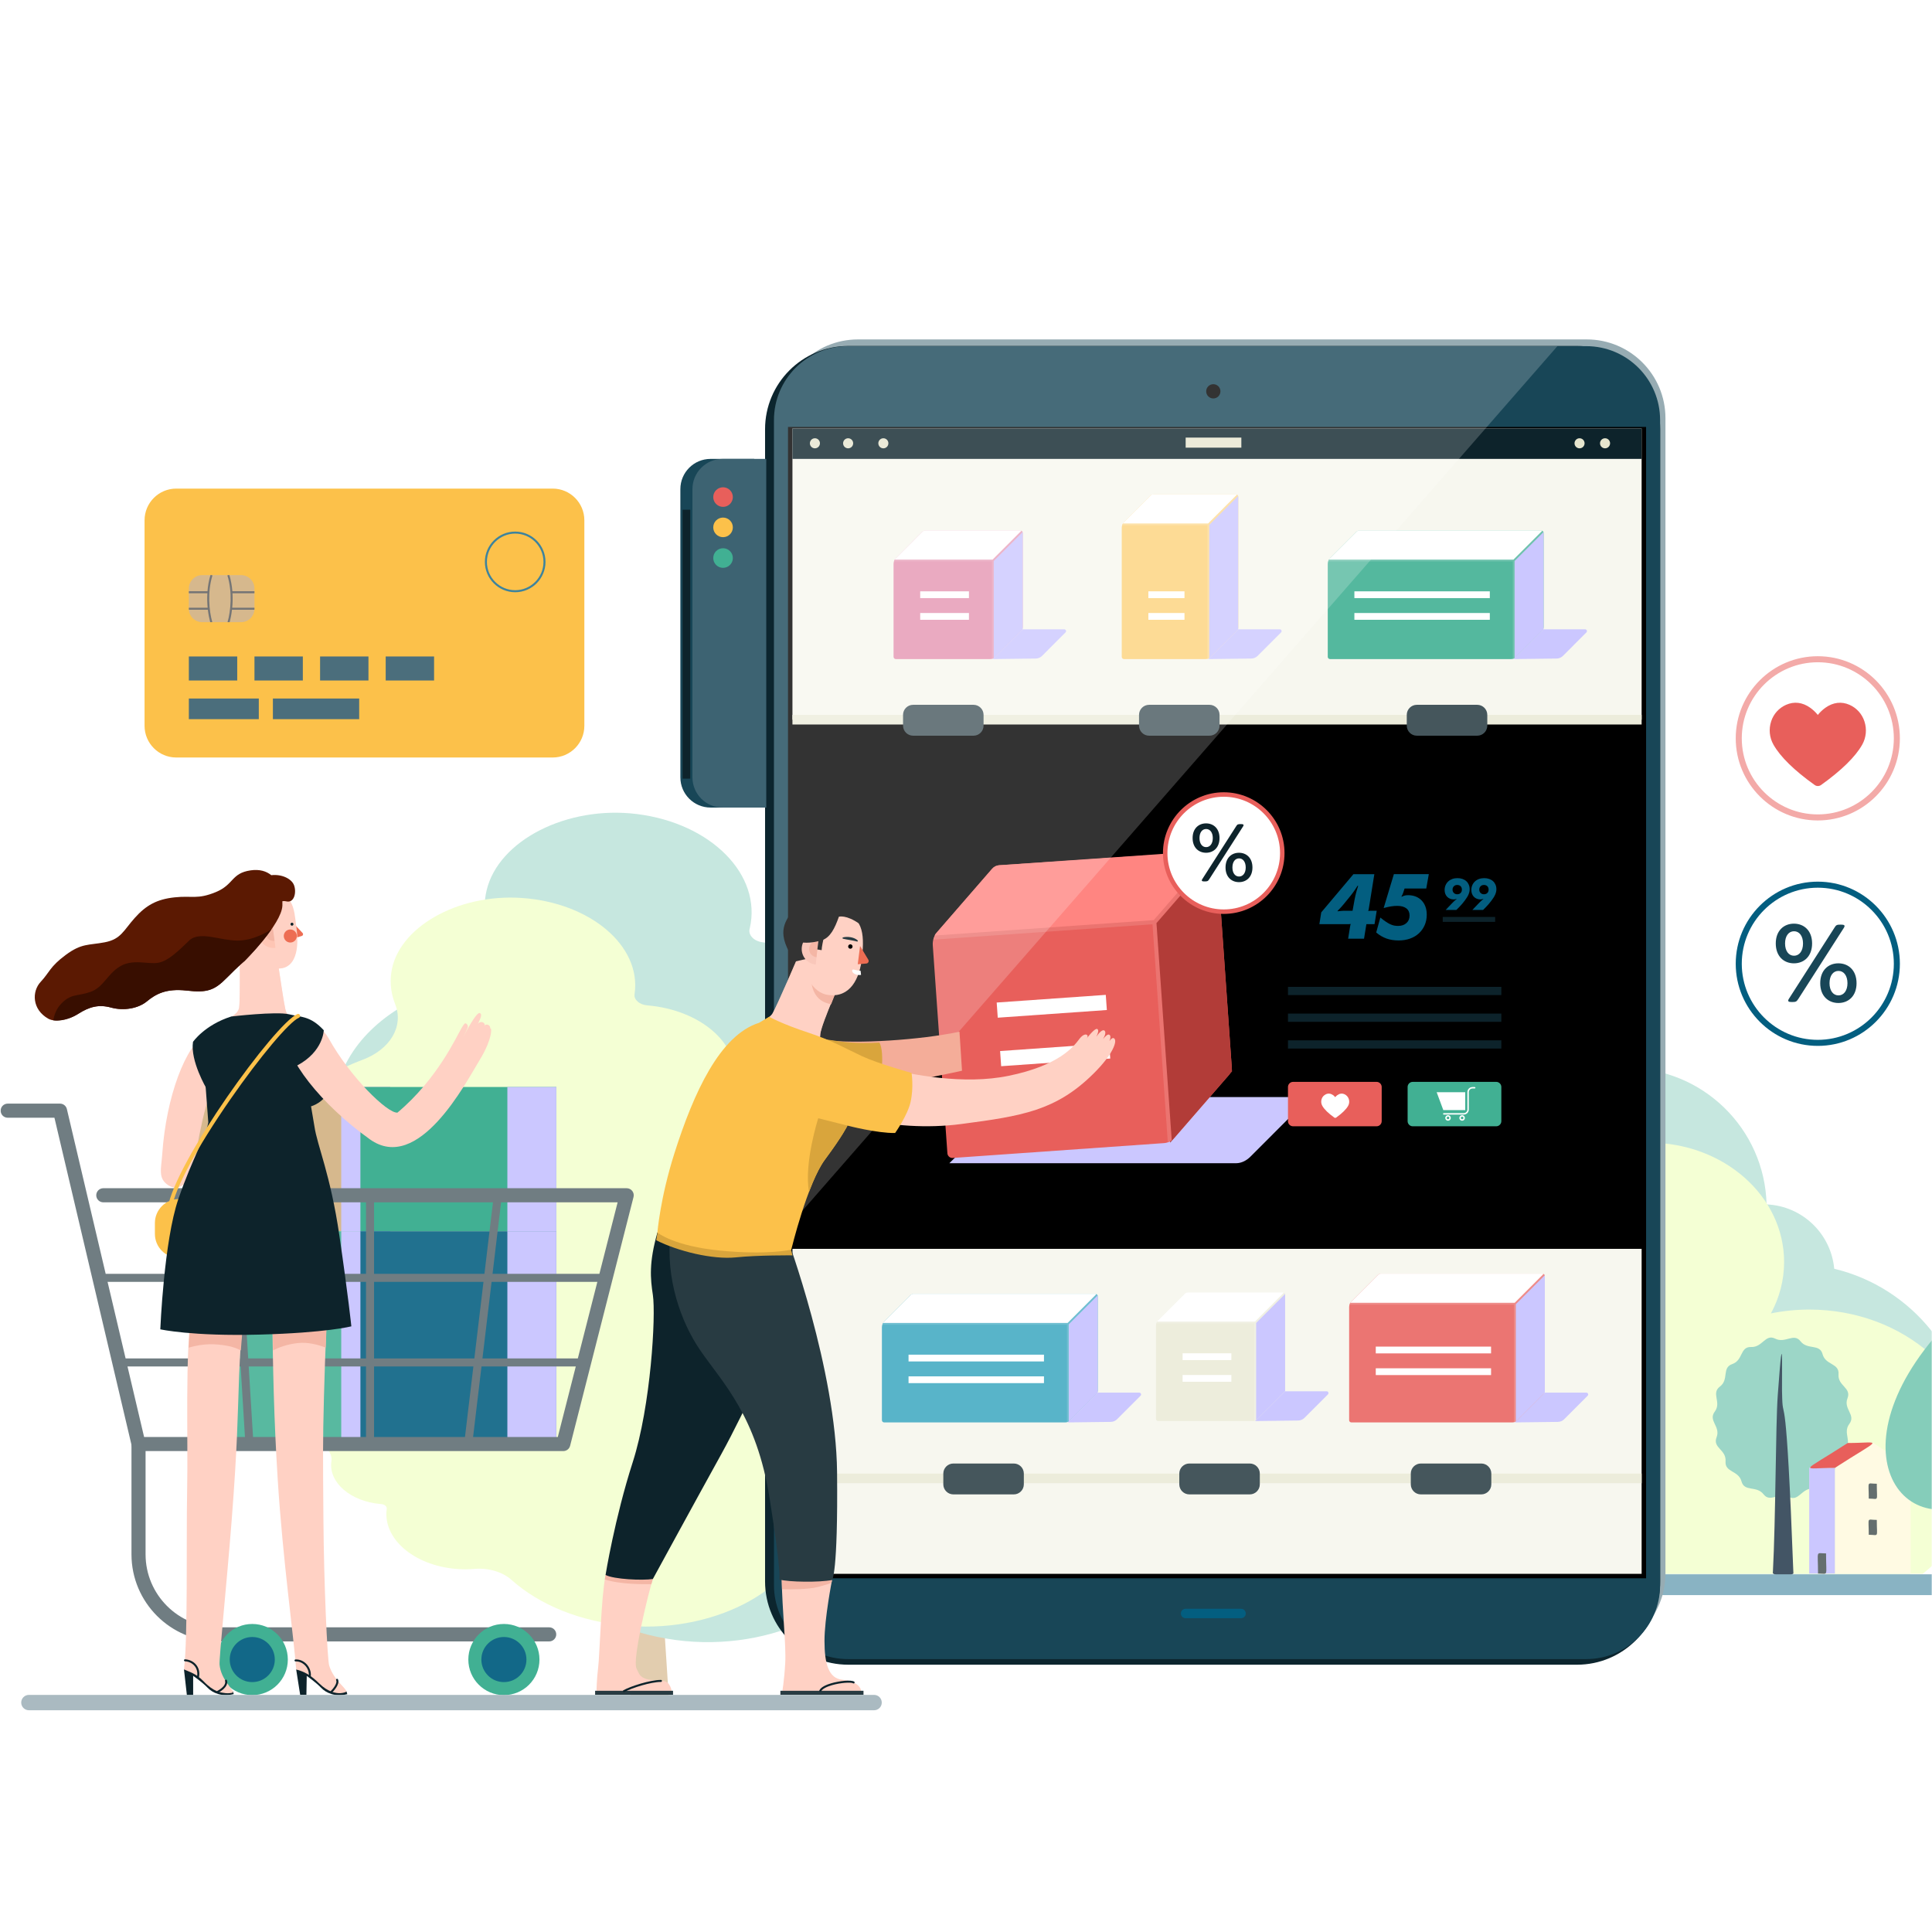 <?xml version="1.0" encoding="UTF-8"?>
<svg width="800px" height="800px" viewBox="0 0 800 800" version="1.1" xmlns="http://www.w3.org/2000/svg" xmlns:xlink="http://www.w3.org/1999/xlink">
    <title>购物2xxhdpi/</title>
    <defs>
        <rect id="path-1" x="0" y="0" width="800" height="800"></rect>
        <path d="M12.42,0.455 L31.323,7.56 C31.323,7.56 21.874,28.639 21.362,33.1 C21.314,33.518 21.299,33.883 21.32,34.208 L21.32,34.208 L0.173,26.02 C0.751,25.679 1.206,25.254 1.521,24.721 C3.476,21.408 12.42,0.455 12.42,0.455 L12.42,0.455 Z" id="path-3"></path>
        <path d="M15.165,0.508 C15.165,0.508 18.907,27.186 19.903,31.314 C19.996,31.701 20.099,32.029 20.22,32.311 L20.22,32.311 L0.035,32.311 C0.408,31.81 0.651,31.278 0.742,30.697 C1.3,27.162 0.921,4.641 0.906,3.742 L0.905,3.714 L15.165,0.508 Z" id="path-5"></path>
    </defs>
    <g id="页面-1" stroke="none" stroke-width="1" fill="none" fill-rule="evenodd">
        <g id="购物2">
            <mask id="mask-2" fill="white">
                <use xlink:href="#path-1"></use>
            </mask>
            <use id="蒙版" fill="#FFFFFF" xlink:href="#path-1"></use>
            <g mask="url(#mask-2)">
                <g transform="translate(0, 140)">
                    <polygon id="Fill-1" fill="#E2CDAF" fill-rule="nonzero" points="277 564 261 564 264.241 504 273.121 504"></polygon>
                    <g id="编组" stroke-width="1" fill="none" fill-rule="evenodd">
                        <path d="M387.077,440.349 C388.755,433.11 386.505,425.971 381.453,420.092 C377.593,415.602 377.204,410.038 380.67,405.535 C383.58,401.754 385.664,397.541 386.717,392.994 C389.578,380.652 384.26,368.519 373.618,359.549 C368.049,354.854 366.135,348.474 368.827,342.746 C369.468,341.384 369.966,339.964 370.306,338.492 C372.824,327.627 366.099,316.995 354.271,310.892 C347.418,307.355 344.717,300.91 348.121,295.494 C349.72,292.951 351.035,290.222 351.664,287.508 C355.655,270.284 339.552,253.564 315.695,250.164 L315.625,250.154 C312.114,249.656 309.784,247.184 310.397,244.652 C310.419,244.561 310.441,244.47 310.462,244.378 C315.571,222.328 294.583,200.934 263.759,197.08 C234.813,193.46 206.324,207.973 201.463,228.791 C200.289,233.817 200.474,238.809 201.823,243.567 C204.8,254.068 197.673,264.602 184.361,268.83 C161.42,276.117 143.964,291.312 139.47,310.705 C136.617,323.017 139.415,335.186 146.497,345.797 C152.73,355.133 149.809,366.201 139.446,372.955 C129.335,379.545 122.132,388.588 119.68,399.168 C115.337,417.916 127.121,436.256 147.727,446.611 C151.582,448.548 153.528,451.889 152.741,455.18 C152.733,455.211 152.727,455.242 152.719,455.273 C150.47,464.979 159.544,474.4 172.987,476.316 C173.09,476.331 173.192,476.345 173.294,476.358 C174.823,476.561 175.874,477.612 175.618,478.714 L175.614,478.735 C172.446,492.406 185.227,505.676 204.16,508.374 C207.024,508.782 209.865,508.925 212.634,508.826 C219.014,508.598 225.18,510.941 228.819,514.837 C240.266,527.095 258.229,536.203 279.75,539.089 C319.912,544.474 359.449,524.742 366.427,495.837 C367.894,489.764 367.919,483.723 366.682,477.9 C364.909,469.55 368.473,461.209 376.528,455.33 C381.901,451.408 385.705,446.273 387.077,440.349" id="Fill-2" fill="#C6E7DF" fill-rule="nonzero"></path>
                        <path d="M349.685,440.996 C350.586,434.521 347.914,428.32 342.796,423.362 C338.886,419.576 338.048,414.678 340.819,410.537 C343.145,407.06 344.679,403.242 345.246,399.175 C346.783,388.138 340.879,377.666 330.395,370.239 C324.908,366.351 322.608,360.804 324.567,355.618 C325.033,354.384 325.363,353.106 325.547,351.79 C326.9,342.073 319.843,332.993 308.525,328.154 C301.967,325.35 298.944,319.782 301.579,314.838 C302.816,312.516 303.779,310.045 304.118,307.617 C306.263,292.213 290.124,278.193 268.069,276.304 L268.004,276.298 C264.758,276.022 262.418,273.947 262.758,271.682 C262.77,271.6 262.782,271.519 262.793,271.437 C265.54,251.717 244.538,233.795 216.088,231.83 C189.373,229.985 164.647,244.139 162.02,262.759 C161.386,267.254 161.988,271.656 163.631,275.797 C167.258,284.935 161.672,294.574 149.897,298.932 C129.604,306.442 115.002,320.683 112.586,338.026 C111.053,349.037 114.661,359.658 122.042,368.701 C128.536,376.659 126.833,386.573 117.967,393.025 C109.317,399.32 103.532,407.646 102.214,417.108 C99.879,433.875 112.219,449.527 131.913,457.713 C135.598,459.245 137.663,462.105 137.23,465.05 C137.226,465.078 137.223,465.105 137.218,465.132 C136.01,473.813 145.104,481.712 157.532,482.777 C157.626,482.785 157.72,482.793 157.815,482.8 C159.228,482.907 160.278,483.787 160.14,484.773 L160.137,484.792 C158.435,497.018 171.244,508.144 188.747,509.644 C191.395,509.871 193.998,509.864 196.516,509.647 C202.315,509.147 208.143,510.929 211.8,514.201 C223.305,524.496 240.48,531.704 260.36,533.248 C297.46,536.129 331.809,516.849 335.665,490.984 C336.476,485.55 335.974,480.213 334.34,475.126 C331.998,467.832 334.526,460.296 341.363,454.724 C345.923,451.009 348.947,446.295 349.685,440.996" id="Fill-4" fill="#F4FFD4" fill-rule="nonzero"></path>
                        <polygon id="Fill-6" fill="#D6B88D" fill-rule="nonzero" points="80.451 369.828 161.585 369.828 161.585 310.097 80.451 310.097"></polygon>
                        <polygon id="Fill-8" fill="#58B9A0" fill-rule="nonzero" points="80.451 455.804 161.585 455.804 161.585 369.828 80.451 369.828"></polygon>
                        <polygon id="Fill-9" fill="#CBC7FF" fill-rule="nonzero" points="141.301 369.828 161.585 369.828 161.585 310.097 141.301 310.097"></polygon>
                        <polygon id="Fill-10" fill="#CBC7FF" fill-rule="nonzero" points="141.301 455.804 161.585 455.804 161.585 369.828 141.301 369.828"></polygon>
                        <polygon id="Fill-11" fill="#41B093" fill-rule="nonzero" points="149.238 369.828 230.372 369.828 230.372 310.097 149.238 310.097"></polygon>
                        <polygon id="Fill-12" fill="#21718F" fill-rule="nonzero" points="149.238 455.804 230.372 455.804 230.372 369.828 149.238 369.828"></polygon>
                        <polygon id="Fill-13" fill="#CBC7FF" fill-rule="nonzero" points="210.089 369.828 230.372 369.828 230.372 310.097 210.089 310.097"></polygon>
                        <polygon id="Fill-14" fill="#CBC7FF" fill-rule="nonzero" points="210.089 455.804 230.372 455.804 230.372 369.828 210.089 369.828"></polygon>
                        <path d="M57.36,460.861 C56.007,460.861 54.831,459.929 54.521,458.611 L22.541,322.826 L3.185,322.826 C1.574,322.826 0.267,321.519 0.267,319.907 C0.267,318.295 1.574,316.988 3.185,316.988 L24.851,316.988 C26.205,316.988 27.38,317.919 27.691,319.237 L59.67,455.022 L230.978,455.022 L255.748,357.856 L42.772,357.856 C41.162,357.856 39.855,356.549 39.855,354.937 C39.855,353.325 41.162,352.017 42.772,352.017 L259.503,352.017 C260.404,352.017 261.254,352.434 261.807,353.146 C262.359,353.858 262.552,354.785 262.33,355.658 L236.072,458.663 C235.742,459.956 234.579,460.861 233.245,460.861 L57.36,460.861 Z" id="Fill-15" fill="#707D82" fill-rule="nonzero"></path>
                        <path d="M227.41,539.678 L90.479,539.678 C70.609,539.678 54.443,523.503 54.443,503.621 L54.443,457.942 C54.443,456.33 55.749,455.022 57.36,455.022 C58.972,455.022 60.278,456.33 60.278,457.942 L60.278,503.621 C60.278,520.284 73.826,533.84 90.479,533.84 L227.41,533.84 C229.021,533.84 230.327,535.147 230.327,536.759 C230.327,538.371 229.021,539.678 227.41,539.678" id="Fill-16" fill="#707D82" fill-rule="nonzero"></path>
                        <path d="M223.381,547.184 C223.381,555.322 216.788,561.919 208.654,561.919 C200.521,561.919 193.928,555.322 193.928,547.184 C193.928,539.047 200.521,532.45 208.654,532.45 C216.788,532.45 223.381,539.047 223.381,547.184" id="Fill-17" fill="#41B093" fill-rule="nonzero"></path>
                        <path d="M217.987,547.184 C217.987,552.341 213.809,556.522 208.655,556.522 C203.501,556.522 199.323,552.341 199.323,547.184 C199.323,542.028 203.501,537.847 208.655,537.847 C213.809,537.847 217.987,542.028 217.987,547.184" id="Fill-18" fill="#126888" fill-rule="nonzero"></path>
                        <path d="M119.184,547.184 C119.184,555.322 112.591,561.919 104.457,561.919 C96.324,561.919 89.731,555.322 89.731,547.184 C89.731,539.047 96.324,532.45 104.457,532.45 C112.591,532.45 119.184,539.047 119.184,547.184" id="Fill-19" fill="#41B093" fill-rule="nonzero"></path>
                        <path d="M113.79,547.184 C113.79,552.341 109.611,556.522 104.457,556.522 C99.303,556.522 95.125,552.341 95.125,547.184 C95.125,542.028 99.303,537.847 104.457,537.847 C109.611,537.847 113.79,542.028 113.79,547.184" id="Fill-20" fill="#126888" fill-rule="nonzero"></path>
                        <path d="M249.5,390.801 L44.023,390.801 C43.102,390.801 42.356,390.054 42.356,389.133 C42.356,388.212 43.102,387.464 44.023,387.464 L249.5,387.464 C250.421,387.464 251.167,388.212 251.167,389.133 C251.167,390.054 250.421,390.801 249.5,390.801" id="Fill-21" fill="#707D82" fill-rule="nonzero"></path>
                        <path d="M239.914,425.831 L50.275,425.831 C49.355,425.831 48.608,425.084 48.608,424.163 C48.608,423.241 49.355,422.494 50.275,422.494 L239.914,422.494 C240.835,422.494 241.581,423.241 241.581,424.163 C241.581,425.084 240.835,425.831 239.914,425.831" id="Fill-22" fill="#707D82" fill-rule="nonzero"></path>
                        <path d="M153.222,458.776 C152.301,458.776 151.555,458.029 151.555,457.108 L151.555,354.937 C151.555,354.016 152.301,353.268 153.222,353.268 C154.142,353.268 154.889,354.016 154.889,354.937 L154.889,457.108 C154.889,458.029 154.142,458.776 153.222,458.776" id="Fill-23" fill="#707D82" fill-rule="nonzero"></path>
                        <path d="M194.069,457.942 C194.003,457.942 193.937,457.938 193.87,457.93 C192.956,457.82 192.303,456.991 192.411,456.076 L204.499,354.739 C204.607,353.824 205.434,353.173 206.351,353.28 C207.266,353.389 207.919,354.22 207.809,355.134 L195.722,456.471 C195.622,457.319 194.902,457.942 194.069,457.942" id="Fill-24" fill="#707D82" fill-rule="nonzero"></path>
                        <path d="M103.206,458.359 C102.331,458.359 101.597,457.678 101.543,456.793 L95.292,355.039 C95.235,354.12 95.934,353.328 96.853,353.272 C97.771,353.211 98.563,353.915 98.62,354.835 L104.871,456.588 C104.928,457.508 104.229,458.299 103.309,458.356 C103.275,458.359 103.24,458.359 103.206,458.359" id="Fill-25" fill="#707D82" fill-rule="nonzero"></path>
                        <path d="M759.514,385.364 C758.177,370.814 746.247,359.337 731.507,358.722 C730.705,327.421 705.113,302.289 673.636,302.289 C641.654,302.289 615.728,328.23 615.728,360.23 C615.728,376.316 622.281,390.868 632.86,401.366 L632.86,511.691 L790.905,511.691 C806.109,498.25 815.701,478.598 815.701,456.702 C815.701,422.091 791.742,393.082 759.514,385.364" id="Fill-26" fill="#C6E7DF" fill-rule="nonzero"></path>
                        <path d="M749.235,402.266 C743.757,402.266 738.424,402.816 733.303,403.854 C736.799,397.406 738.759,390.184 738.759,382.558 C738.759,355.276 713.706,333.158 682.801,333.158 C651.896,333.158 626.843,355.276 626.843,382.558 C626.843,396.273 633.175,408.679 643.397,417.63 L643.397,511.691 L796.12,511.691 C810.813,500.232 820.081,483.477 820.081,464.808 C820.081,430.267 788.362,402.266 749.235,402.266" id="Fill-27" fill="#F4FFD4" fill-rule="nonzero"></path>
                        <path d="M765,439.007 C766.74,434.557 760.915,433.926 761.292,429.041 C761.652,424.376 755.913,425.354 754.682,420.725 C753.494,416.26 748.454,419.122 745.543,415.378 C742.733,411.767 739.253,416.419 735.059,414.299 C730.969,412.232 729.827,417.954 725.123,417.768 C720.407,417.581 721.86,423.28 717.283,424.833 C712.867,426.333 716.025,431.278 712.197,434.13 C708.415,436.947 712.95,440.679 710.041,444.527 C707.206,448.275 712.55,450.668 710.802,455.137 C709.062,459.587 714.887,460.218 714.511,465.103 C714.151,469.768 719.89,468.791 721.121,473.418 C722.309,477.883 727.348,475.021 730.26,478.766 C733.069,482.377 736.55,477.725 740.744,479.845 C744.833,481.913 745.975,476.19 750.68,476.376 C755.395,476.563 753.943,470.864 758.519,469.31 C762.936,467.811 759.778,462.866 763.605,460.015 C767.388,457.196 762.853,453.464 765.762,449.617 C768.596,445.869 763.252,443.477 765,439.007" id="Fill-28" fill="#9CD6C7" fill-rule="nonzero"></path>
                        <path d="M742.614,511.546 C739.582,431.125 738.341,449.373 737.972,439.136 C737.611,433.283 738.756,401.414 736.135,437.695 C735.237,449.974 735.308,488.741 734.094,511.46 C735.937,512.968 740.769,512.943 742.614,511.546" id="Fill-29" fill="#435565" fill-rule="nonzero"></path>
                        <polygon id="Fill-30" fill="#FFFAE3" fill-rule="nonzero" points="791.172 511.575 759.784 511.575 759.784 467.813 775.736 457.515 791.172 467.813"></polygon>
                        <polygon id="Fill-31" fill="#FAF8DC" fill-rule="nonzero" points="749.151 511.575 759.784 511.575 759.784 467.813 749.151 467.813"></polygon>
                        <polygon id="Fill-32" fill="#CBC7FF" fill-rule="nonzero" points="749.151 511.575 759.784 511.575 759.784 467.813 749.151 467.813"></polygon>
                        <path d="M759.784,467.813 C745.694,467.813 745.011,470.485 765.102,457.515 C779.193,457.515 779.875,454.843 759.784,467.813" id="Fill-33" fill="#E85F5B" fill-rule="nonzero"></path>
                        <path d="M773.816,480.544 C773.816,472.822 772.801,474.387 777.142,474.387 C777.142,482.108 778.156,480.544 773.816,480.544" id="Fill-34" fill="#646E6E" fill-rule="nonzero"></path>
                        <path d="M773.816,495.519 C773.816,487.797 772.801,489.362 777.142,489.362 C777.142,497.084 778.156,495.519 773.816,495.519" id="Fill-35" fill="#646E6E" fill-rule="nonzero"></path>
                        <path d="M752.805,511.575 C752.805,501.566 751.695,503.234 756.13,503.234 C756.13,513.242 757.24,511.575 752.805,511.575" id="Fill-36" fill="#646E6E" fill-rule="nonzero"></path>
                        <path d="M827.772,474.506 C862.662,504.48 897.396,462.903 848.902,410.524 C852.393,350.717 800.699,350.335 805.009,409.236 C755.634,462.568 791.155,505.963 827.772,474.506" id="Fill-37" fill="#85CDBA" fill-rule="nonzero"></path>
                        <path d="M851.755,520.495 L684.623,520.495 L684.623,511.877 L851.755,511.877 C854.134,511.877 856.062,513.806 856.062,516.186 C856.062,518.566 854.134,520.495 851.755,520.495" id="Fill-39" fill="#89B3C3" fill-rule="nonzero"></path>
                        <path d="M322.7,511.594 L322.7,33.15 C322.7,15.143 337.289,0.546 355.286,0.546 L657.041,0.546 C675.038,0.546 689.627,15.143 689.627,33.15 L689.627,511.594 C689.627,529.601 675.038,544.198 657.041,544.198 L355.286,544.198 C337.289,544.198 322.7,529.601 322.7,511.594" id="Fill-40" fill="#97ACB3" fill-rule="nonzero"></path>
                        <path d="M316.796,514.841 L316.796,37.734 C316.796,18.691 332.225,3.253 351.258,3.253 L652.988,3.253 C672.021,3.253 687.45,18.691 687.45,37.734 L687.45,514.841 C687.45,533.884 672.021,549.321 652.988,549.321 L351.258,549.321 C332.225,549.321 316.796,533.884 316.796,514.841" id="Fill-41" fill="#0C252E" fill-rule="nonzero"></path>
                        <path d="M320.486,516.386 L320.486,33.937 C320.486,17.037 334.18,3.335 351.071,3.335 L656.828,3.335 C673.72,3.335 687.413,17.037 687.413,33.937 L687.413,516.386 C687.413,533.287 673.72,546.988 656.828,546.988 L351.071,546.988 C334.18,546.988 320.486,533.287 320.486,516.386" id="Fill-42" fill="#184657" fill-rule="nonzero"></path>
                        <polygon id="Fill-43" fill="#FFFFFF" fill-rule="nonzero" points="328.135 511.691 679.764 511.691 679.764 38.632 328.135 38.632"></polygon>
                        <path d="M326.29,513.537 L681.609,513.537 L681.609,36.786 L326.29,36.786 L326.29,513.537 Z M328.135,511.691 L679.764,511.691 L679.764,38.632 L328.135,38.632 L328.135,511.691 Z" id="Fill-44" fill="#000000" fill-rule="nonzero"></path>
                        <path d="M488.967,528.11 C488.967,527.033 489.839,526.16 490.915,526.16 L513.899,526.16 C514.975,526.16 515.847,527.033 515.847,528.11 C515.847,529.186 514.975,530.058 513.899,530.058 L490.915,530.058 C489.839,530.058 488.967,529.186 488.967,528.11" id="Fill-45" fill="#035E80" fill-rule="nonzero"></path>
                        <path d="M502.407,24.991 C500.777,24.991 499.456,23.669 499.456,22.038 C499.456,20.407 500.777,19.085 502.407,19.085 C504.038,19.085 505.359,20.407 505.359,22.038 C505.359,23.669 504.038,24.991 502.407,24.991" id="Fill-46" fill="#000000" fill-rule="nonzero"></path>
                        <polygon id="Fill-47" fill="#F7F7EF" fill-rule="nonzero" points="328.135 158.01 679.764 158.01 679.764 37.432 328.135 37.432"></polygon>
                        <polygon id="Fill-48" fill="#0D232B" fill-rule="nonzero" points="328.135 50.019 679.764 50.019 679.764 37.432 328.135 37.432"></polygon>
                        <path d="M353.277,43.559 C353.277,44.711 352.343,45.644 351.192,45.644 C350.041,45.644 349.109,44.711 349.109,43.559 C349.109,42.408 350.041,41.474 351.192,41.474 C352.343,41.474 353.277,42.408 353.277,43.559" id="Fill-49" fill="#E6E5CE" fill-rule="nonzero"></path>
                        <path d="M367.864,43.559 C367.864,44.711 366.931,45.644 365.78,45.644 C364.629,45.644 363.696,44.711 363.696,43.559 C363.696,42.408 364.629,41.474 365.78,41.474 C366.931,41.474 367.864,42.408 367.864,43.559" id="Fill-50" fill="#E6E5CE" fill-rule="nonzero"></path>
                        <path d="M339.522,43.559 C339.522,44.711 338.589,45.644 337.438,45.644 C336.287,45.644 335.354,44.711 335.354,43.559 C335.354,42.408 336.287,41.474 337.438,41.474 C338.589,41.474 339.522,42.408 339.522,43.559" id="Fill-51" fill="#E6E5CE" fill-rule="nonzero"></path>
                        <path d="M666.701,43.559 C666.701,44.711 665.768,45.644 664.617,45.644 C663.466,45.644 662.533,44.711 662.533,43.559 C662.533,42.408 663.466,41.474 664.617,41.474 C665.768,41.474 666.701,42.408 666.701,43.559" id="Fill-52" fill="#E6E5CE" fill-rule="nonzero"></path>
                        <path d="M656.142,43.559 C656.142,44.711 655.209,45.644 654.058,45.644 C652.907,45.644 651.975,44.711 651.975,43.559 C651.975,42.408 652.907,41.474 654.058,41.474 C655.209,41.474 656.142,42.408 656.142,43.559" id="Fill-53" fill="#E6E5CE" fill-rule="nonzero"></path>
                        <polygon id="Fill-54" fill="#E6E5CE" fill-rule="nonzero" points="490.956 45.366 514.018 45.366 514.018 41.196 490.956 41.196"></polygon>
                        <path d="M785.448,165.728 C785.448,183.817 770.793,198.48 752.715,198.48 C734.637,198.48 719.981,183.817 719.981,165.728 C719.981,147.64 734.637,132.977 752.715,132.977 C770.793,132.977 785.448,147.64 785.448,165.728" id="Fill-55" fill="#FFFFFF" fill-rule="nonzero"></path>
                        <path d="M752.715,134.228 C735.355,134.228 721.232,148.359 721.232,165.728 C721.232,183.098 735.355,197.229 752.715,197.229 C770.074,197.229 784.198,183.098 784.198,165.728 C784.198,148.359 770.074,134.228 752.715,134.228 M752.715,199.731 C733.977,199.731 718.731,184.477 718.731,165.728 C718.731,146.979 733.977,131.726 752.715,131.726 C771.453,131.726 786.698,146.979 786.698,165.728 C786.698,184.477 771.453,199.731 752.715,199.731" id="Fill-56" fill="#F3AAA8" fill-rule="nonzero"></path>
                        <path d="M785.448,259.075 C785.448,277.163 770.793,291.827 752.715,291.827 C734.637,291.827 719.981,277.163 719.981,259.075 C719.981,240.987 734.637,226.324 752.715,226.324 C770.793,226.324 785.448,240.987 785.448,259.075" id="Fill-57" fill="#FFFFFF" fill-rule="nonzero"></path>
                        <path d="M752.715,227.575 C735.355,227.575 721.232,241.706 721.232,259.076 C721.232,276.445 735.355,290.576 752.715,290.576 C770.074,290.576 784.198,276.445 784.198,259.076 C784.198,241.706 770.074,227.575 752.715,227.575 M752.715,293.078 C733.977,293.078 718.731,277.824 718.731,259.076 C718.731,240.326 733.977,225.073 752.715,225.073 C771.453,225.073 786.698,240.326 786.698,259.076 C786.698,277.824 771.453,293.078 752.715,293.078" id="Fill-58" fill="#035E80" fill-rule="nonzero"></path>
                        <path d="M772.021,158.71 C771.035,155.646 768.786,153.15 765.843,151.851 C762.509,150.383 759.061,150.798 755.859,153.063 C754.682,153.909 753.623,154.908 752.712,156.035 C751.802,154.908 750.744,153.909 749.567,153.063 C746.369,150.786 742.916,150.377 739.582,151.845 C736.643,153.136 734.395,155.622 733.404,158.676 C732.34,161.891 732.685,165.407 734.354,168.353 C737.199,173.374 742.927,178.992 751.421,185.054 C752.212,185.62 753.275,185.62 754.067,185.054 C762.52,179.003 768.25,173.385 771.1,168.359 C772.751,165.416 773.085,161.913 772.021,158.71" id="Fill-59" fill="#E85F5B" fill-rule="nonzero"></path>
                        <path d="M764.999,267.127 C764.999,263.984 763.45,262.036 761.283,262.036 C759.07,262.036 757.566,263.984 757.566,267.127 C757.566,270.226 759.07,272.174 761.283,272.174 C763.45,272.174 764.999,270.226 764.999,267.127 M753.716,267.127 C753.716,261.77 757.078,258.892 761.238,258.892 C765.397,258.892 768.76,261.77 768.76,267.127 C768.76,272.44 765.397,275.317 761.238,275.317 C757.078,275.317 753.716,272.44 753.716,267.127 M740.795,273.502 L759.601,244.149 C760.309,242.998 760.574,242.865 762.256,242.865 C763.671,242.865 764.203,243.131 763.45,244.282 L744.645,273.635 C743.893,274.786 743.627,274.919 741.946,274.919 C740.575,274.919 740.043,274.653 740.795,273.502 M746.592,250.658 C746.592,247.558 745.043,245.61 742.875,245.61 C740.663,245.61 739.158,247.558 739.158,250.658 C739.158,253.801 740.663,255.749 742.875,255.749 C745.043,255.749 746.592,253.801 746.592,250.658 M735.309,250.658 C735.309,245.345 738.671,242.467 742.83,242.467 C746.99,242.467 750.353,245.345 750.353,250.658 C750.353,256.015 746.99,258.892 742.83,258.892 C738.671,258.892 735.309,256.015 735.309,250.658" id="Fill-60" fill="#184657" fill-rule="nonzero"></path>
                        <polygon id="Fill-61" fill="#F7F7EF" fill-rule="nonzero" points="328.135 511.691 679.764 511.691 679.764 377.121 328.135 377.121"></polygon>
                        <polygon id="Fill-62" fill="#ECECDB" fill-rule="nonzero" points="328.135 160.001 679.764 160.001 679.764 156.017 328.135 156.017"></polygon>
                        <path d="M383.315,79.686 C382.781,79.686 382.268,79.82 381.891,80.198 L370.999,91.096 C370.363,91.733 370.005,92.597 370.005,93.498 L370.005,131.981 C370.005,132.494 370.421,132.91 370.935,132.91 L410.031,132.91 C410.758,132.91 411.454,132.621 411.968,132.108 L422.822,121.248 C423.244,120.825 423.482,120.251 423.482,119.652 L423.482,80.709 C423.482,80.188 423.061,79.688 422.541,79.686 L383.315,79.686 Z" id="Fill-63" fill="#E595B1" fill-rule="nonzero"></path>
                        <path d="M381.949,80.14 L370.624,91.472 C370.395,91.7 370.557,92.091 370.88,92.091 L411.166,92.091 L422.841,80.409 C423.12,80.13 422.923,79.631 422.529,79.63 L383.232,79.63 C382.751,79.63 382.289,79.8 381.949,80.14" id="Fill-64" fill="#FFFFFF" fill-rule="nonzero"></path>
                        <path d="M411.137,132.91 L423.482,120.587 L423.482,80.541 C423.482,80.213 423.087,80.05 422.855,80.281 L411.137,92.034 L411.137,132.91 Z" id="Fill-65" fill="#CBC7FF" fill-rule="nonzero"></path>
                        <path d="M403.108,164.636 L378.1,164.636 C375.798,164.636 373.933,162.769 373.933,160.466 L373.933,156.017 C373.933,153.714 375.798,151.847 378.1,151.847 L403.108,151.847 C405.41,151.847 407.275,153.714 407.275,156.017 L407.275,160.466 C407.275,162.769 405.41,164.636 403.108,164.636" id="Fill-66" fill="#45565C" fill-rule="nonzero"></path>
                        <path d="M500.823,164.636 L475.815,164.636 C473.513,164.636 471.647,162.769 471.647,160.466 L471.647,156.017 C471.647,153.714 473.513,151.847 475.815,151.847 L500.823,151.847 C503.124,151.847 504.99,153.714 504.99,156.017 L504.99,160.466 C504.99,162.769 503.124,164.636 500.823,164.636" id="Fill-67" fill="#45565C" fill-rule="nonzero"></path>
                        <path d="M611.688,164.636 L586.681,164.636 C584.379,164.636 582.513,162.769 582.513,160.466 L582.513,156.017 C582.513,153.714 584.379,151.847 586.681,151.847 L611.688,151.847 C613.99,151.847 615.856,153.714 615.856,156.017 L615.856,160.466 C615.856,162.769 613.99,164.636 611.688,164.636" id="Fill-68" fill="#45565C" fill-rule="nonzero"></path>
                        <polygon id="Fill-69" fill="#ECECDB" fill-rule="nonzero" points="328.135 474.162 679.764 474.162 679.764 470.178 328.135 470.178"></polygon>
                        <path d="M419.781,478.797 L394.774,478.797 C392.472,478.797 390.606,476.93 390.606,474.627 L390.606,470.179 C390.606,467.875 392.472,466.008 394.774,466.008 L419.781,466.008 C422.082,466.008 423.949,467.875 423.949,470.179 L423.949,474.627 C423.949,476.93 422.082,478.797 419.781,478.797" id="Fill-70" fill="#45565C" fill-rule="nonzero"></path>
                        <path d="M517.495,478.797 L492.489,478.797 C490.187,478.797 488.32,476.93 488.32,474.627 L488.32,470.179 C488.32,467.875 490.187,466.008 492.489,466.008 L517.495,466.008 C519.797,466.008 521.663,467.875 521.663,470.179 L521.663,474.627 C521.663,476.93 519.797,478.797 517.495,478.797" id="Fill-71" fill="#45565C" fill-rule="nonzero"></path>
                        <path d="M613.355,478.797 L588.348,478.797 C586.046,478.797 584.18,476.93 584.18,474.627 L584.18,470.179 C584.18,467.875 586.046,466.008 588.348,466.008 L613.355,466.008 C615.657,466.008 617.523,467.875 617.523,470.179 L617.523,474.627 C617.523,476.93 615.657,478.797 613.355,478.797" id="Fill-72" fill="#45565C" fill-rule="nonzero"></path>
                        <path d="M560.917,232.424 C561.025,231.828 561.134,231.313 561.242,230.879 C561.351,230.446 561.452,230.032 561.547,229.638 C561.642,229.246 561.757,228.833 561.893,228.399 C562.028,227.965 562.19,227.45 562.38,226.853 L562.178,226.731 C561.771,227.355 561.418,227.89 561.12,228.337 C560.822,228.785 560.531,229.205 560.247,229.598 C559.962,229.991 559.651,230.398 559.312,230.818 C558.973,231.239 558.56,231.747 558.072,232.343 L556.65,234.091 C556.325,234.471 556.061,234.783 555.857,235.027 C555.655,235.271 555.451,235.501 555.248,235.718 C555.045,235.935 554.842,236.152 554.638,236.368 C554.435,236.586 554.171,236.857 553.846,237.182 L553.886,237.344 C554.238,237.317 554.53,237.291 554.76,237.263 C554.99,237.237 555.221,237.21 555.451,237.182 C555.681,237.155 555.919,237.141 556.162,237.141 L557.097,237.141 L560.064,237.141 L560.917,232.424 Z M547.1,237.791 L560.43,221.974 L569.086,221.974 L566.851,235.921 C566.797,236.247 566.755,236.477 566.729,236.613 C566.701,236.749 566.648,236.952 566.566,237.223 C566.864,237.169 567.087,237.141 567.237,237.141 L567.907,237.141 L570.062,237.141 L569.168,242.672 L565.794,242.672 L564.819,248.689 L558.235,248.689 L559.007,243.891 C559.061,243.566 559.102,243.336 559.129,243.2 C559.155,243.065 559.21,242.861 559.292,242.59 C558.993,242.645 558.77,242.672 558.621,242.672 L557.951,242.672 L546.327,242.672 L547.1,237.791 Z" id="Fill-73" fill="#035E80" fill-rule="nonzero"></path>
                        <path d="M571.564,239.947 C572.377,240.597 573.109,241.147 573.759,241.594 C574.41,242.041 575.019,242.401 575.588,242.671 C576.157,242.943 576.706,243.133 577.234,243.241 C577.762,243.349 578.324,243.403 578.921,243.403 C580.356,243.403 581.508,243.01 582.375,242.224 C583.242,241.438 583.675,240.394 583.675,239.093 C583.675,237.819 583.235,236.836 582.355,236.145 C581.474,235.454 580.221,235.108 578.596,235.108 C577.728,235.108 576.868,235.176 576.015,235.311 C575.161,235.447 574.138,235.677 572.946,236.003 L577.173,221.973 L591.641,221.973 L590.584,227.91 L581.603,227.91 L581.074,229.537 C580.938,229.917 580.831,230.201 580.749,230.391 C580.668,230.581 580.519,230.866 580.302,231.245 L580.424,231.326 C580.885,231.082 581.319,230.913 581.725,230.818 C582.131,230.723 582.578,230.675 583.066,230.675 C584.23,230.675 585.287,230.866 586.236,231.245 C587.184,231.625 587.997,232.167 588.674,232.871 C589.351,233.576 589.873,234.424 590.239,235.413 C590.605,236.403 590.788,237.507 590.788,238.727 C590.788,240.327 590.503,241.777 589.934,243.078 C589.365,244.38 588.572,245.504 587.557,246.453 C586.541,247.402 585.315,248.134 583.879,248.649 C582.442,249.164 580.871,249.422 579.165,249.422 C577.295,249.422 575.615,249.157 574.125,248.629 C572.635,248.1 571.212,247.267 569.858,246.128 L571.564,239.947 Z" id="Fill-74" fill="#035E80" fill-rule="nonzero"></path>
                        <path d="M603.401,226.444 C602.835,226.444 602.371,226.626 602.009,226.988 C601.646,227.351 601.465,227.815 601.465,228.382 C601.465,228.936 601.65,229.394 602.019,229.756 C602.387,230.119 602.849,230.299 603.401,230.299 C603.981,230.299 604.449,230.122 604.805,229.766 C605.16,229.41 605.338,228.949 605.338,228.382 C605.338,227.789 605.163,227.318 604.814,226.968 C604.465,226.62 603.994,226.444 603.401,226.444 L603.401,226.444 Z M603.125,232.198 C602.69,232.355 602.308,232.435 601.979,232.435 C601.426,232.435 600.915,232.339 600.448,232.148 C599.98,231.957 599.578,231.69 599.242,231.347 C598.907,231.005 598.646,230.596 598.462,230.122 C598.277,229.647 598.186,229.12 598.186,228.54 C598.186,227.815 598.317,227.149 598.58,226.543 C598.844,225.937 599.209,225.417 599.677,224.982 C600.144,224.547 600.705,224.21 601.357,223.973 C602.009,223.736 602.723,223.617 603.5,223.617 C604.251,223.617 604.939,223.726 605.565,223.944 C606.19,224.161 606.724,224.471 607.165,224.873 C607.607,225.275 607.949,225.759 608.193,226.326 C608.437,226.893 608.559,227.519 608.559,228.204 C608.559,228.56 608.519,228.919 608.44,229.282 C608.361,229.644 608.239,230.016 608.074,230.398 C607.91,230.781 607.695,231.182 607.433,231.604 C607.169,232.026 606.853,232.481 606.484,232.969 C606.168,233.39 605.825,233.819 605.457,234.254 C605.088,234.689 604.725,235.091 604.37,235.459 C604.093,235.763 603.651,236.204 603.046,236.784 L598.62,236.784 L601.129,234.155 C601.34,233.931 601.525,233.743 601.683,233.591 C601.841,233.44 601.989,233.298 602.127,233.166 C602.265,233.035 602.414,232.899 602.572,232.761 C602.73,232.622 602.928,232.461 603.165,232.277 L603.125,232.198 Z" id="Fill-75" fill="#035E80" fill-rule="nonzero"></path>
                        <path d="M614.466,226.444 C613.9,226.444 613.435,226.626 613.074,226.988 C612.711,227.351 612.53,227.815 612.53,228.382 C612.53,228.936 612.714,229.394 613.083,229.756 C613.452,230.119 613.913,230.299 614.466,230.299 C615.046,230.299 615.514,230.122 615.869,229.766 C616.225,229.41 616.402,228.949 616.402,228.382 C616.402,227.789 616.228,227.318 615.879,226.968 C615.53,226.62 615.059,226.444 614.466,226.444 L614.466,226.444 Z M614.19,232.198 C613.755,232.355 613.373,232.435 613.044,232.435 C612.49,232.435 611.98,232.339 611.512,232.148 C611.044,231.957 610.643,231.69 610.308,231.347 C609.971,231.005 609.711,230.596 609.527,230.122 C609.342,229.647 609.25,229.12 609.25,228.54 C609.25,227.815 609.382,227.149 609.645,226.543 C609.908,225.937 610.274,225.417 610.742,224.982 C611.209,224.547 611.769,224.21 612.421,223.973 C613.074,223.736 613.788,223.617 614.565,223.617 C615.316,223.617 616.004,223.726 616.63,223.944 C617.255,224.161 617.789,224.471 618.23,224.873 C618.672,225.275 619.014,225.759 619.258,226.326 C619.501,226.893 619.624,227.519 619.624,228.204 C619.624,228.56 619.584,228.919 619.505,229.282 C619.426,229.644 619.303,230.016 619.139,230.398 C618.975,230.781 618.76,231.182 618.497,231.604 C618.234,232.026 617.918,232.481 617.549,232.969 C617.232,233.39 616.89,233.819 616.522,234.254 C616.153,234.689 615.79,235.091 615.434,235.459 C615.157,235.763 614.716,236.204 614.11,236.784 L609.684,236.784 L612.194,234.155 C612.404,233.931 612.589,233.743 612.747,233.591 C612.905,233.44 613.054,233.298 613.192,233.166 C613.33,233.035 613.478,232.899 613.636,232.761 C613.794,232.622 613.992,232.461 614.229,232.277 L614.19,232.198 Z" id="Fill-76" fill="#035E80" fill-rule="nonzero"></path>
                        <polygon id="Fill-77" fill="#0D232B" fill-rule="nonzero" points="597.404 241.726 619.112 241.726 619.112 239.683 597.404 239.683"></polygon>
                        <path d="M533.321,272.042 L621.672,272.042 L621.672,268.636 L533.321,268.636 L533.321,272.042 Z M533.321,283.113 L621.672,283.113 L621.672,279.707 L533.321,279.707 L533.321,283.113 Z M533.321,294.183 L621.672,294.183 L621.672,290.777 L533.321,290.777 L533.321,294.183 Z" id="Fill-78" fill="#0D232B" fill-rule="nonzero"></path>
                        <path d="M411.137,132.91 L423.482,120.587 L440.686,120.587 C441.353,120.587 441.686,121.393 441.215,121.864 L431.49,131.595 C430.8,132.285 429.868,132.678 428.893,132.69 L411.137,132.91 Z" id="Fill-79" fill="#CBC7FF" fill-rule="nonzero"></path>
                        <polygon id="Fill-80" fill="#FFFFFF" fill-rule="nonzero" points="381.033 107.664 401.219 107.664 401.219 104.858 381.033 104.858"></polygon>
                        <polygon id="Fill-81" fill="#FFFFFF" fill-rule="nonzero" points="381.033 116.64 401.219 116.64 401.219 113.835 381.033 113.835"></polygon>
                        <path d="M422.886,79.835 L411.011,91.717 L370.52,91.717 C370.375,91.951 370.266,92.203 370.182,92.465 L410.735,92.465 L410.735,132.806 C410.999,132.736 411.251,132.632 411.482,132.486 L411.482,92.303 L423.413,80.366 C423.318,80.123 423.128,79.931 422.886,79.835" id="Fill-82" fill="#E8A2BB" fill-rule="nonzero"></path>
                        <path d="M491.974,395.202 C491.44,395.202 490.927,395.336 490.55,395.714 L479.658,406.612 C479.022,407.249 478.664,408.113 478.664,409.014 L478.664,447.497 C478.664,448.01 479.08,448.426 479.594,448.426 L518.69,448.426 C519.417,448.426 520.113,448.138 520.627,447.624 L531.48,436.764 C531.903,436.341 532.141,435.767 532.141,435.168 L532.141,396.225 C532.141,395.704 531.72,395.204 531.2,395.202 L491.974,395.202 Z" id="Fill-83" fill="#EDEDDC" fill-rule="nonzero"></path>
                        <path d="M490.608,395.656 L479.283,406.988 C479.054,407.216 479.216,407.607 479.539,407.607 L519.825,407.607 L531.5,395.925 C531.779,395.646 531.582,395.147 531.188,395.147 L491.891,395.147 C491.41,395.146 490.948,395.316 490.608,395.656" id="Fill-84" fill="#FFFFFF" fill-rule="nonzero"></path>
                        <path d="M519.796,448.426 L532.141,436.103 L532.141,396.057 C532.141,395.729 531.746,395.565 531.514,395.797 L519.796,407.55 L519.796,448.426 Z" id="Fill-85" fill="#CBC7FF" fill-rule="nonzero"></path>
                        <path d="M519.796,448.426 L532.141,436.103 L549.345,436.103 C550.012,436.103 550.345,436.909 549.874,437.38 L540.149,447.111 C539.459,447.801 538.527,448.194 537.551,448.206 L519.796,448.426 Z" id="Fill-86" fill="#CBC7FF" fill-rule="nonzero"></path>
                        <polygon id="Fill-87" fill="#FFFFFF" fill-rule="nonzero" points="489.692 423.179 509.878 423.179 509.878 420.374 489.692 420.374"></polygon>
                        <polygon id="Fill-88" fill="#FFFFFF" fill-rule="nonzero" points="489.692 432.156 509.878 432.156 509.878 429.351 489.692 429.351"></polygon>
                        <path d="M531.545,395.351 L519.669,407.233 L479.179,407.233 C479.034,407.467 478.925,407.719 478.841,407.981 L519.394,407.981 L519.394,448.323 C519.657,448.252 519.91,448.148 520.141,448.002 L520.141,407.819 L532.072,395.882 C531.977,395.639 531.787,395.447 531.545,395.351" id="Fill-89" fill="#F0F0E3" fill-rule="nonzero"></path>
                        <path d="M393.105,341.664 L420.733,314.267 L538.39,314.267 C539.884,314.267 540.632,316.075 539.576,317.132 L517.76,338.96 C516.213,340.508 514.122,341.637 511.934,341.664 L393.105,341.664 Z" id="Fill-90" fill="#CBC7FF" fill-rule="nonzero"></path>
                        <path d="M563.105,79.686 C562.571,79.686 562.059,79.82 561.681,80.198 L550.79,91.096 C550.153,91.733 549.796,92.597 549.796,93.498 L549.796,131.981 C549.796,132.494 550.211,132.91 550.725,132.91 L625.712,132.91 C626.438,132.91 627.135,132.621 627.649,132.108 L638.502,121.248 C638.925,120.825 639.163,120.251 639.163,119.652 L639.163,80.709 C639.163,80.188 638.742,79.688 638.222,79.686 L563.105,79.686 Z" id="Fill-91" fill="#54B89E" fill-rule="nonzero"></path>
                        <path d="M561.74,80.14 L550.415,91.472 C550.186,91.7 550.348,92.091 550.671,92.091 L626.846,92.091 L638.522,80.409 C638.801,80.13 638.604,79.631 638.209,79.63 L563.023,79.63 C562.542,79.63 562.08,79.8 561.74,80.14" id="Fill-92" fill="#FFFFFF" fill-rule="nonzero"></path>
                        <path d="M626.818,132.91 L639.163,120.587 L639.163,80.541 C639.163,80.213 638.767,80.05 638.536,80.281 L626.818,92.034 L626.818,132.91 Z" id="Fill-93" fill="#CBC7FF" fill-rule="nonzero"></path>
                        <path d="M626.818,132.91 L639.163,120.587 L656.367,120.587 C657.034,120.587 657.367,121.393 656.896,121.864 L647.171,131.595 C646.481,132.285 645.549,132.678 644.574,132.69 L626.818,132.91 Z" id="Fill-94" fill="#CBC7FF" fill-rule="nonzero"></path>
                        <polygon id="Fill-95" fill="#FFFFFF" fill-rule="nonzero" points="560.823 107.664 616.9 107.664 616.9 104.858 560.823 104.858"></polygon>
                        <polygon id="Fill-96" fill="#FFFFFF" fill-rule="nonzero" points="560.823 116.64 616.9 116.64 616.9 113.835 560.823 113.835"></polygon>
                        <path d="M638.567,79.835 L626.692,91.717 L550.31,91.717 C550.166,91.951 550.057,92.203 549.973,92.465 L626.415,92.465 L626.415,132.806 C626.68,132.736 626.932,132.632 627.163,132.486 L627.163,92.303 L639.094,80.366 C638.999,80.123 638.809,79.931 638.567,79.835" id="Fill-97" fill="#6FC3AD" fill-rule="nonzero"></path>
                        <path d="M378.491,395.769 C377.957,395.769 377.444,395.903 377.067,396.281 L366.175,407.179 C365.539,407.816 365.181,408.68 365.181,409.581 L365.181,448.064 C365.181,448.577 365.597,448.993 366.111,448.993 L441.097,448.993 C441.824,448.993 442.52,448.705 443.034,448.191 L453.887,437.331 C454.31,436.908 454.549,436.333 454.549,435.735 L454.549,396.792 C454.549,396.271 454.128,395.771 453.608,395.769 L378.491,395.769 Z" id="Fill-98" fill="#58B4C9" fill-rule="nonzero"></path>
                        <path d="M377.125,396.223 L365.8,407.554 C365.571,407.783 365.733,408.174 366.056,408.174 L442.232,408.174 L453.907,396.492 C454.186,396.213 453.989,395.714 453.594,395.714 L378.408,395.714 C377.927,395.713 377.465,395.883 377.125,396.223" id="Fill-99" fill="#FFFFFF" fill-rule="nonzero"></path>
                        <path d="M442.204,448.993 L454.548,436.67 L454.548,396.624 C454.548,396.296 454.153,396.132 453.921,396.364 L442.204,408.117 L442.204,448.993 Z" id="Fill-100" fill="#CBC7FF" fill-rule="nonzero"></path>
                        <path d="M442.204,448.993 L454.548,436.67 L471.753,436.67 C472.419,436.67 472.752,437.476 472.282,437.947 L462.556,447.678 C461.866,448.368 460.935,448.761 459.959,448.773 L442.204,448.993 Z" id="Fill-101" fill="#CBC7FF" fill-rule="nonzero"></path>
                        <polygon id="Fill-102" fill="#FFFFFF" fill-rule="nonzero" points="376.209 423.746 432.286 423.746 432.286 420.941 376.209 420.941"></polygon>
                        <polygon id="Fill-103" fill="#FFFFFF" fill-rule="nonzero" points="376.209 432.723 432.286 432.723 432.286 429.918 376.209 429.918"></polygon>
                        <path d="M453.953,395.918 L442.077,407.8 L365.696,407.8 C365.551,408.034 365.442,408.286 365.359,408.548 L441.801,408.548 L441.801,448.89 C442.065,448.819 442.317,448.715 442.548,448.569 L442.548,408.386 L454.479,396.449 C454.385,396.206 454.195,396.014 453.953,395.918" id="Fill-104" fill="#70BFD1" fill-rule="nonzero"></path>
                        <path d="M571.958,387.428 C571.424,387.428 570.912,387.562 570.534,387.94 L559.643,398.838 C559.006,399.475 558.649,400.339 558.649,401.24 L558.649,448.063 C558.649,448.577 559.064,448.993 559.578,448.993 L626.229,448.993 C626.955,448.993 627.652,448.705 628.165,448.191 L639.019,437.331 C639.442,436.908 639.679,436.334 639.679,435.735 L639.679,388.451 C639.679,387.93 639.258,387.43 638.738,387.428 L571.958,387.428 Z" id="Fill-105" fill="#EB7572" fill-rule="nonzero"></path>
                        <path d="M570.593,387.881 L559.267,399.213 C559.039,399.442 559.201,399.832 559.524,399.832 L627.363,399.832 L639.038,388.151 C639.317,387.872 639.12,387.372 638.726,387.372 L571.875,387.372 C571.395,387.372 570.933,387.541 570.593,387.881" id="Fill-106" fill="#FFFFFF" fill-rule="nonzero"></path>
                        <path d="M627.334,448.993 L639.679,436.67 L639.679,388.283 C639.679,387.955 639.284,387.791 639.052,388.022 L627.334,399.776 L627.334,448.993 Z" id="Fill-107" fill="#CBC7FF" fill-rule="nonzero"></path>
                        <path d="M627.334,448.993 L639.679,436.67 L656.883,436.67 C657.55,436.67 657.884,437.476 657.412,437.947 L647.687,447.678 C646.998,448.368 646.065,448.761 645.09,448.773 L627.334,448.993 Z" id="Fill-108" fill="#CBC7FF" fill-rule="nonzero"></path>
                        <polygon id="Fill-109" fill="#FFFFFF" fill-rule="nonzero" points="569.677 420.41 617.417 420.41 617.417 417.604 569.677 417.604"></polygon>
                        <polygon id="Fill-110" fill="#FFFFFF" fill-rule="nonzero" points="569.677 429.387 617.417 429.387 617.417 426.581 569.677 426.581"></polygon>
                        <path d="M639.083,387.576 L627.208,399.459 L559.163,399.459 C559.019,399.693 558.91,399.945 558.826,400.207 L626.932,400.207 L626.932,448.889 C627.196,448.819 627.448,448.714 627.68,448.569 L627.68,400.044 L639.611,388.107 C639.515,387.865 639.325,387.673 639.083,387.576" id="Fill-111" fill="#EE8C89" fill-rule="nonzero"></path>
                        <path d="M477.801,64.723 C477.267,64.723 476.755,64.858 476.377,65.236 L465.485,76.133 C464.848,76.77 464.491,77.634 464.491,78.535 L464.491,131.981 C464.491,132.494 464.907,132.91 465.42,132.91 L499.283,132.91 C500.009,132.91 500.706,132.621 501.22,132.108 L512.073,121.248 C512.496,120.825 512.734,120.251 512.734,119.652 L512.734,65.746 C512.734,65.225 512.313,64.725 511.793,64.723 L477.801,64.723 Z" id="Fill-112" fill="#FDD27B" fill-rule="nonzero"></path>
                        <path d="M476.435,65.177 L465.11,76.509 C464.881,76.737 465.043,77.128 465.366,77.128 L500.417,77.128 L512.093,65.446 C512.372,65.167 512.175,64.668 511.78,64.668 L477.718,64.668 C477.237,64.668 476.775,64.837 476.435,65.177" id="Fill-113" fill="#FFFFFF" fill-rule="nonzero"></path>
                        <path d="M500.389,132.91 L512.734,120.587 L512.734,65.578 C512.734,65.25 512.338,65.087 512.107,65.318 L500.389,77.071 L500.389,132.91 Z" id="Fill-114" fill="#CBC7FF" fill-rule="nonzero"></path>
                        <path d="M500.389,132.91 L512.734,120.587 L529.938,120.587 C530.605,120.587 530.938,121.393 530.467,121.864 L520.742,131.595 C520.052,132.285 519.12,132.678 518.145,132.69 L500.389,132.91 Z" id="Fill-115" fill="#CBC7FF" fill-rule="nonzero"></path>
                        <polygon id="Fill-116" fill="#FFFFFF" fill-rule="nonzero" points="475.518 107.664 490.471 107.664 490.471 104.858 475.518 104.858"></polygon>
                        <polygon id="Fill-117" fill="#FFFFFF" fill-rule="nonzero" points="475.518 116.64 490.471 116.64 490.471 113.835 475.518 113.835"></polygon>
                        <path d="M512.138,64.872 L500.263,76.755 L465.006,76.755 C464.861,76.989 464.753,77.241 464.668,77.502 L499.986,77.502 L499.986,132.806 C500.251,132.736 500.503,132.632 500.734,132.487 L500.734,77.34 L512.665,65.403 C512.57,65.16 512.38,64.969 512.138,64.872" id="Fill-118" fill="#FDDB94" fill-rule="nonzero"></path>
                        <path d="M413.846,218.266 C412.65,218.35 411.537,218.905 410.751,219.811 L388.093,245.91 C386.768,247.436 386.103,249.426 386.245,251.441 L392.294,337.555 C392.374,338.704 393.371,339.57 394.519,339.489 L482.007,333.337 C483.633,333.223 485.146,332.467 486.215,331.236 L508.795,305.228 C509.675,304.214 510.117,302.892 510.023,301.552 L503.902,214.408 C503.82,213.243 502.812,212.364 501.648,212.441 L413.846,218.266 Z" id="Fill-119" fill="#E85F5B" fill-rule="nonzero"></path>
                        <path d="M410.874,219.67 L387.311,246.81 C386.836,247.357 387.259,248.206 387.982,248.156 L478.13,241.816 L502.42,213.837 C503,213.17 502.484,212.133 501.602,212.194 L413.66,218.281 C412.584,218.355 411.581,218.855 410.874,219.67" id="Fill-120" fill="#FF8581" fill-rule="nonzero"></path>
                        <path d="M484.546,333.158 L510.169,303.644 L503.875,214.032 C503.823,213.299 502.913,212.995 502.431,213.549 L477.993,241.697 L484.546,333.158 Z" id="Fill-121" fill="#B23C38" fill-rule="nonzero"></path>
                        <polygon id="Fill-122" fill="#FFFFFF" fill-rule="nonzero" points="458.321 278.228 413.149 281.405 412.709 275.128 457.88 271.951"></polygon>
                        <polygon id="Fill-123" fill="#FFFFFF" fill-rule="nonzero" points="459.732 298.316 414.561 301.492 414.12 295.215 459.291 292.038"></polygon>
                        <path d="M502.431,212.546 L477.725,241.004 L387.117,247.376 C386.83,247.923 386.626,248.504 386.479,249.103 L477.225,242.721 L483.565,332.994 C484.145,332.794 484.693,332.521 485.188,332.16 L478.872,242.241 L503.693,213.651 C503.443,213.123 502.988,212.724 502.431,212.546" id="Fill-124" fill="#EB7470" fill-rule="nonzero"></path>
                        <path d="M570.007,326.372 L535.446,326.372 C534.273,326.372 533.322,325.421 533.322,324.247 L533.322,310.104 C533.322,308.93 534.273,307.978 535.446,307.978 L570.007,307.978 C571.181,307.978 572.132,308.93 572.132,310.104 L572.132,324.247 C572.132,325.421 571.181,326.372 570.007,326.372" id="Fill-125" fill="#E85F5B" fill-rule="nonzero"></path>
                        <path d="M558.506,315.091 C558.219,314.199 557.565,313.472 556.707,313.094 C555.737,312.666 554.732,312.787 553.799,313.447 C553.457,313.693 553.149,313.984 552.883,314.312 C552.618,313.984 552.31,313.693 551.967,313.447 C551.036,312.784 550.03,312.665 549.059,313.092 C548.203,313.468 547.549,314.192 547.26,315.081 C546.951,316.018 547.051,317.041 547.536,317.9 C548.365,319.362 550.033,320.998 552.507,322.763 C552.738,322.928 553.047,322.928 553.277,322.763 C555.74,321.001 557.408,319.365 558.238,317.901 C558.719,317.044 558.816,316.024 558.506,315.091" id="Fill-126" fill="#FFFFFF" fill-rule="nonzero"></path>
                        <path d="M619.547,326.372 L584.986,326.372 C583.813,326.372 582.862,325.421 582.862,324.247 L582.862,310.104 C582.862,308.93 583.813,307.978 584.986,307.978 L619.547,307.978 C620.721,307.978 621.672,308.93 621.672,310.104 L621.672,324.247 C621.672,325.421 620.721,326.372 619.547,326.372" id="Fill-127" fill="#41B093" fill-rule="nonzero"></path>
                        <polygon id="Fill-128" fill="#FFFFFF" fill-rule="nonzero" points="606.716 319.663 597.64 319.663 594.892 312.262 606.716 312.262"></polygon>
                        <path d="M606.089,321.525 L597.829,321.525 C597.663,321.525 597.53,321.391 597.53,321.226 C597.53,321.061 597.663,320.927 597.829,320.927 L606.089,320.927 C606.926,320.927 607.608,320.246 607.608,319.408 L607.608,312.235 C607.608,311.069 608.556,310.121 609.721,310.121 L610.641,310.121 C610.806,310.121 610.94,310.255 610.94,310.42 C610.94,310.585 610.806,310.719 610.641,310.719 L609.721,310.719 C608.885,310.719 608.205,311.399 608.205,312.235 L608.205,319.408 C608.205,320.575 607.256,321.525 606.089,321.525" id="Fill-129" fill="#FFFFFF" fill-rule="nonzero"></path>
                        <path d="M599.595,322.373 C599.293,322.373 599.048,322.619 599.048,322.921 C599.048,323.223 599.293,323.469 599.595,323.469 C599.897,323.469 600.143,323.223 600.143,322.921 C600.143,322.619 599.897,322.373 599.595,322.373 M599.595,324.066 C598.964,324.066 598.45,323.553 598.45,322.921 C598.45,322.289 598.964,321.776 599.595,321.776 C600.227,321.776 600.74,322.289 600.74,322.921 C600.74,323.553 600.227,324.066 599.595,324.066" id="Fill-130" fill="#FFFFFF" fill-rule="nonzero"></path>
                        <path d="M605.434,322.373 C605.132,322.373 604.887,322.619 604.887,322.921 C604.887,323.223 605.132,323.469 605.434,323.469 C605.736,323.469 605.981,323.223 605.981,322.921 C605.981,322.619 605.736,322.373 605.434,322.373 M605.434,324.066 C604.803,324.066 604.289,323.553 604.289,322.921 C604.289,322.289 604.803,321.776 605.434,321.776 C606.065,321.776 606.579,322.289 606.579,322.921 C606.579,323.553 606.065,324.066 605.434,324.066" id="Fill-131" fill="#FFFFFF" fill-rule="nonzero"></path>
                        <path d="M530.967,213.247 C530.967,226.643 520.113,237.503 506.725,237.503 C493.336,237.503 482.482,226.643 482.482,213.247 C482.482,199.851 493.336,188.991 506.725,188.991 C520.113,188.991 530.967,199.851 530.967,213.247" id="Fill-132" fill="#FFFFFF" fill-rule="nonzero"></path>
                        <path d="M506.725,189.918 C493.868,189.918 483.408,200.383 483.408,213.247 C483.408,226.111 493.868,236.577 506.725,236.577 C519.581,236.577 530.041,226.111 530.041,213.247 C530.041,200.383 519.581,189.918 506.725,189.918 M506.725,238.429 C492.847,238.429 481.556,227.132 481.556,213.247 C481.556,199.361 492.847,188.064 506.725,188.064 C520.603,188.064 531.893,199.361 531.893,213.247 C531.893,227.132 520.603,238.429 506.725,238.429" id="Fill-133" fill="#E85F5B" fill-rule="nonzero"></path>
                        <path d="M515.825,219.21 C515.825,216.882 514.678,215.439 513.072,215.439 C511.434,215.439 510.319,216.882 510.319,219.21 C510.319,221.506 511.434,222.949 513.072,222.949 C514.678,222.949 515.825,221.506 515.825,219.21 M507.468,219.21 C507.468,215.242 509.958,213.11 513.039,213.11 C516.12,213.11 518.611,215.242 518.611,219.21 C518.611,223.145 516.12,225.277 513.039,225.277 C509.958,225.277 507.468,223.145 507.468,219.21 M497.898,223.933 L511.827,202.191 C512.351,201.338 512.548,201.24 513.793,201.24 C514.842,201.24 515.235,201.436 514.678,202.289 L500.749,224.03 C500.192,224.884 499.995,224.982 498.749,224.982 C497.734,224.982 497.34,224.785 497.898,223.933 M502.191,207.011 C502.191,204.715 501.044,203.273 499.438,203.273 C497.799,203.273 496.685,204.715 496.685,207.011 C496.685,209.339 497.799,210.782 499.438,210.782 C501.044,210.782 502.191,209.339 502.191,207.011 M493.834,207.011 C493.834,203.076 496.324,200.944 499.405,200.944 C502.486,200.944 504.977,203.076 504.977,207.011 C504.977,210.979 502.486,213.11 499.405,213.11 C496.324,213.11 493.834,210.979 493.834,207.011" id="Fill-134" fill="#0D232B" fill-rule="nonzero"></path>
                        <path d="M228.837,173.667 L72.988,173.667 C65.737,173.667 59.858,167.786 59.858,160.53 L59.858,75.453 C59.858,68.198 65.737,62.316 72.988,62.316 L228.837,62.316 C236.089,62.316 241.967,68.198 241.967,75.453 L241.967,160.53 C241.967,167.786 236.089,173.667 228.837,173.667" id="Fill-135" fill="#FCC14A" fill-rule="nonzero"></path>
                        <path d="M99.808,117.629 L83.757,117.629 C80.686,117.629 78.197,115.138 78.197,112.066 L78.197,103.701 C78.197,100.628 80.686,98.138 83.757,98.138 L99.808,98.138 C102.879,98.138 105.368,100.628 105.368,103.701 L105.368,112.066 C105.368,115.138 102.879,117.629 99.808,117.629" id="Fill-136" fill="#D6B88D" fill-rule="nonzero"></path>
                        <path d="M159.71,141.781 L179.742,141.781 L179.742,131.83 L159.71,131.83 L159.71,141.781 Z M132.539,141.781 L152.571,141.781 L152.571,131.83 L132.539,131.83 L132.539,141.781 Z M105.369,141.781 L125.4,141.781 L125.4,131.83 L105.369,131.83 L105.369,141.781 Z M78.197,141.781 L98.229,141.781 L98.229,131.83 L78.197,131.83 L78.197,141.781 Z" id="Fill-137" fill="#4B6E7C" fill-rule="nonzero"></path>
                        <path d="M86.071,112.483 C86.296,114.413 86.644,116.157 87.046,117.629 L87.908,117.629 C86.585,112.967 85.828,105.205 87.973,98.261 L87.574,98.138 L87.143,98.138 C86.477,100.33 86.089,102.598 85.913,104.827 L78.197,104.827 L78.197,105.661 L85.862,105.661 C85.745,107.737 85.8,109.764 85.98,111.649 L78.197,111.649 L78.197,112.065 C78.197,112.206 78.208,112.345 78.218,112.483 L86.071,112.483 Z" id="Fill-138" fill="#757575" fill-rule="nonzero"></path>
                        <path d="M94.987,98.138 L94.556,98.138 L94.157,98.261 C96.302,105.204 95.546,112.966 94.223,117.629 L95.084,117.629 C95.486,116.157 95.834,114.413 96.059,112.483 L105.347,112.483 C105.357,112.345 105.368,112.207 105.368,112.066 L105.368,111.649 L96.15,111.649 C96.33,109.765 96.385,107.737 96.268,105.661 L105.368,105.661 L105.368,104.827 L96.217,104.827 C96.041,102.598 95.653,100.329 94.987,98.138" id="Fill-139" fill="#757575" fill-rule="nonzero"></path>
                        <path d="M112.999,157.789 L148.728,157.789 L148.728,149.24 L112.999,149.24 L112.999,157.789 Z M78.197,157.789 L107.164,157.789 L107.164,149.24 L78.197,149.24 L78.197,157.789 Z" id="Fill-140" fill="#4B6E7C" fill-rule="nonzero"></path>
                        <path d="M213.33,80.951 C206.872,80.951 201.616,86.209 201.616,92.672 C201.616,99.136 206.872,104.393 213.33,104.393 C219.79,104.393 225.046,99.136 225.046,92.672 C225.046,86.209 219.79,80.951 213.33,80.951 M213.33,105.227 C206.412,105.227 200.782,99.595 200.782,92.672 C200.782,85.75 206.412,80.117 213.33,80.117 C220.25,80.117 225.879,85.75 225.879,92.672 C225.879,99.595 220.25,105.227 213.33,105.227" id="Fill-141" fill="#3D839D" fill-rule="nonzero"></path>
                        <path d="M312.291,194.391 L294.23,194.391 C287.324,194.391 281.726,188.791 281.726,181.881 L281.726,62.529 C281.726,55.62 287.324,50.019 294.23,50.019 L312.291,50.019 L312.291,194.391 Z" id="Fill-142" fill="#184657" fill-rule="nonzero"></path>
                        <path d="M317.292,194.391 L299.232,194.391 C292.326,194.391 286.728,188.791 286.728,181.881 L286.728,62.529 C286.728,55.62 292.326,50.019 299.232,50.019 L317.292,50.019 L317.292,194.391 Z" id="Fill-143" fill="#3D6372" fill-rule="nonzero"></path>
                        <path d="M303.456,65.829 C303.456,68.071 301.639,69.888 299.398,69.888 C297.158,69.888 295.341,68.071 295.341,65.829 C295.341,63.587 297.158,61.769 299.398,61.769 C301.639,61.769 303.456,63.587 303.456,65.829" id="Fill-144" fill="#E85F5B" fill-rule="nonzero"></path>
                        <path d="M303.456,78.377 C303.456,80.619 301.639,82.436 299.398,82.436 C297.158,82.436 295.341,80.619 295.341,78.377 C295.341,76.134 297.158,74.317 299.398,74.317 C301.639,74.317 303.456,76.134 303.456,78.377" id="Fill-145" fill="#FCC14A" fill-rule="nonzero"></path>
                        <path d="M303.456,91.072 C303.456,93.314 301.639,95.131 299.398,95.131 C297.158,95.131 295.341,93.314 295.341,91.072 C295.341,88.829 297.158,87.012 299.398,87.012 C301.639,87.012 303.456,88.829 303.456,91.072" id="Fill-146" fill="#41B093" fill-rule="nonzero"></path>
                        <polygon id="Fill-147" fill="#0D232B" fill-rule="nonzero" points="282.646 182.424 285.822 182.424 285.822 71.073 282.646 71.073"></polygon>
                        <path d="M320.486,374.815 L320.486,33.937 C320.486,17.037 334.18,3.335 351.071,3.335 L644.889,3.335 L320.486,374.815 Z" id="Fill-148" fill="#FFFFFF" fill-rule="nonzero" opacity="0.2"></path>
                        <path d="M323.689,513.685 C323.897,527.03 325.564,541.348 325.148,548.646 C324.73,555.944 323.897,560.635 323.897,560.635 L356.615,560.635 C356.615,560.635 357.031,556.361 348.696,555.527 C343.113,554.968 341.402,548.854 341.402,539.471 C341.402,530.088 344.528,514.242 344.528,514.242 L323.689,513.685 Z" id="Fill-149" fill="#FFD1C4" fill-rule="nonzero"></path>
                        <path d="M250.75,512.156 C248.875,521.748 248.319,545.379 247.694,550.383 C247.069,555.388 246.999,560.183 246.999,560.183 L278.12,560.183 C278.12,560.183 277.564,556.221 274.647,556.082 C265.267,555.636 265.199,554.414 263.532,550.801 C261.865,547.186 268.048,521.122 270.339,513.824 C272.632,506.527 250.75,512.156 250.75,512.156" id="Fill-150" fill="#FFD1C4" fill-rule="nonzero"></path>
                        <path d="M269.711,515.954 C269.941,515.139 270.154,514.415 270.34,513.824 C272.632,506.526 250.751,512.156 250.751,512.156 C250.639,512.724 250.534,513.345 250.432,514.005 C256.37,516.021 266.052,516.032 269.711,515.954" id="Fill-151" fill="#F4B6A5" fill-rule="nonzero"></path>
                        <path d="M338.554,517.16 C341.289,516.459 343.137,515.864 344.299,515.446 C344.441,514.681 344.528,514.242 344.528,514.242 L323.689,513.685 C323.711,515.138 323.754,516.602 323.806,518.068 C327.421,518.153 334.607,518.173 338.554,517.16" id="Fill-152" fill="#F4B6A5" fill-rule="nonzero"></path>
                        <path d="M272.215,370.368 C268.672,382.879 269.298,389.343 270.339,396.224 C271.621,404.686 269.506,442.096 262.004,465.45 C254.502,488.803 250.75,512.156 250.75,512.156 C254.135,513.96 266.099,514.515 270.339,513.824 C270.339,513.824 287.845,481.713 298.681,462.113 C308.722,443.952 323.48,411.028 323.48,411.028 L295.764,370.368 L272.215,370.368 Z" id="Fill-153" fill="#0D232B" fill-rule="nonzero"></path>
                        <path d="M277.634,370.577 C275.549,389.343 281.861,407.384 290.068,419.299 C299.307,432.713 313.269,446.266 318.687,480.462 C323.91,513.423 322.646,514.033 322.646,514.033 C326.602,515.142 339.428,515.284 344.528,514.242 C344.528,514.242 347.029,512.156 346.612,469.62 C346.195,427.083 325.772,372.037 325.772,372.037 L277.634,370.577 Z" id="Fill-154" fill="#283B42" fill-rule="nonzero"></path>
                        <path d="M318.567,300.551 C324.832,308.382 337.778,308.132 340.519,306.984 C345.45,304.919 346.036,303.604 348.147,299.393 C340.202,291.402 339.233,292.127 339.695,288.091 C340.207,283.63 349.656,262.551 349.656,262.551 L330.753,255.446 C330.753,255.446 321.808,276.399 319.854,279.712 C318.673,281.714 313.01,284.357 310.412,286.475 C311.64,292.189 314.817,295.863 318.567,300.551" id="Fill-155" fill="#FFD1C4" fill-rule="nonzero"></path>
                        <g transform="translate(318.333, 254.991)" id="Fill-156-Clipped">
                            <mask id="mask-4" fill="white">
                                <use xlink:href="#path-3"></use>
                            </mask>
                            <g id="path-1"></g>
                            <path d="M21.32,34.208 C21.299,33.883 21.314,33.518 21.362,33.1 C21.874,28.639 31.323,7.56 31.323,7.56 L12.42,0.455 C12.42,0.455 3.476,21.408 1.521,24.721 C1.206,25.254 0.751,25.679 0.173,26.02 L21.32,34.208 Z" id="Fill-156" fill="#FFD1C4" fill-rule="nonzero" mask="url(#mask-4)"></path>
                        </g>
                        <path d="M341.954,275.225 C342.707,275.504 343.44,275.706 344.15,275.84 C346.954,268.491 349.712,261.666 349.712,261.666 L336.941,257.189 C334.552,265.384 335.938,273.074 341.954,275.225" id="Fill-158" fill="#F4B6A5" fill-rule="nonzero"></path>
                        <path d="M356.992,256.077 C356.033,265.621 351.863,273.09 343.12,272.023 C336.417,271.285 331.762,262.95 332.72,253.405 C333.68,243.861 336.746,236.376 346.593,237.46 C357.436,238.653 357.952,246.533 356.992,256.077" id="Fill-159" fill="#FFD1C4" fill-rule="nonzero"></path>
                        <path d="M327.605,237.726 C325.078,242.044 321.041,246.552 329.289,258.128 L335.706,256.658 L332.627,242.701 L327.605,237.726 Z" id="Fill-160" fill="#333333" fill-rule="nonzero"></path>
                        <path d="M353.028,252.032 C352.974,252.535 352.523,252.9 352.02,252.847 C351.517,252.794 351.152,252.344 351.205,251.84 C351.258,251.336 351.709,250.971 352.212,251.024 C352.715,251.077 353.081,251.528 353.028,252.032" id="Fill-161" fill="#000000" fill-rule="nonzero"></path>
                        <path d="M337.782,259.413 C334.216,259.038 331.629,255.841 332.004,252.273 C332.379,248.705 335.574,246.116 339.141,246.491 L337.782,259.413 Z" id="Fill-162" fill="#F9C7BA" fill-rule="nonzero"></path>
                        <path d="M397.303,287.201 C380.855,290.705 354.385,292.299 342.444,290.717 C340.612,296.216 340.118,306.768 338.477,312.326 C350.235,314.12 363.858,310.764 377.732,307.676 C381.515,306.833 395.052,304.145 398.346,303.36 L397.303,287.201 Z" id="Fill-163" fill="#F4AD99" fill-rule="nonzero"></path>
                        <path d="M364.117,291.69 C366.618,295.582 364.395,310.178 364.395,310.178 L332.997,295.721 L338.554,289.743 C338.554,289.743 346.056,291.273 352.586,291.69 C359.115,292.107 364.117,291.69 364.117,291.69" id="Fill-164" fill="#D9A53C" fill-rule="nonzero"></path>
                        <path d="M338.103,256.357 C336.224,256.159 334.861,254.475 335.059,252.594 C335.256,250.714 336.94,249.35 338.819,249.548 L338.103,256.357 Z" id="Fill-166" fill="#F4B6A5" fill-rule="nonzero"></path>
                        <path d="M356.137,251.719 L359.544,257.383 C359.947,258.052 359.507,258.913 358.728,258.978 L355.178,259.274 L356.137,251.719 Z" id="Fill-168" fill="#ED6D53" fill-rule="nonzero"></path>
                        <path d="M339.069,248.084 L338.448,253.153 L340.225,253.44 C340.235,252.176 340.899,249.144 341.132,248.15 L339.069,248.084 Z" id="Fill-169" fill="#333333" fill-rule="nonzero"></path>
                        <path d="M359.697,229.141 C353.977,226.263 341.144,229.227 336.245,230.574 C331.941,231.757 330.034,232.788 328.135,235.232 C327.425,236.464 325.931,240.87 326.539,245.197 C327.563,252.492 337.728,250.174 340.324,249.342 C343.785,248.234 345.659,244.428 347.373,239.588 C347.373,239.588 350.377,238.658 355.874,242.526 C358.279,240.881 366.384,232.507 359.697,229.141 Z" id="Fill-170" fill="#333333" fill-rule="nonzero"></path>
                        <path d="M349.072,248.703 C349.571,248.837 350.064,248.923 350.55,249.007 L351.991,249.254 C352.467,249.333 352.937,249.425 353.407,249.52 C353.64,249.571 353.875,249.618 354.107,249.677 L354.842,249.857 C354.861,249.863 354.881,249.867 354.901,249.87 C354.916,249.869 354.893,249.879 355,249.87 C355.085,249.859 355.17,249.788 355.198,249.734 C355.274,249.603 355.23,249.435 355.099,249.359 C354.968,249.282 354.8,249.327 354.724,249.458 C354.748,249.405 354.83,249.335 354.911,249.326 C355.013,249.318 354.987,249.327 354.999,249.324 C355.01,249.325 355.023,249.327 355.034,249.33 C355.045,249.332 355.037,249.324 355.037,249.324 C355.034,249.318 355.02,249.306 355.012,249.297 L354.94,249.232 L354.782,249.105 C354.675,249.023 354.561,248.949 354.447,248.875 C354.214,248.735 353.973,248.612 353.725,248.511 C353.231,248.3 352.713,248.168 352.194,248.074 C351.673,247.992 351.15,247.946 350.628,247.959 C350.106,247.968 349.585,248.022 349.075,248.155 C348.923,248.195 348.832,248.349 348.871,248.501 C348.898,248.603 348.977,248.678 349.072,248.703" id="Fill-171" fill="#283B42" fill-rule="nonzero"></path>
                        <path d="M355.597,261.934 C355.861,261.962 356.117,261.968 356.359,261.965 C356.424,262.481 356.487,263.063 356.537,263.686 C356.183,263.743 355.795,263.756 355.39,263.713 C353.906,263.557 352.776,262.731 352.867,261.868 C352.958,261.005 354.112,261.778 355.597,261.934" id="Fill-173" fill="#FFFFFF" fill-rule="nonzero"></path>
                        <path d="M271.729,373.565 C280.76,378.153 295.208,381.628 304.655,380.655 C314.103,379.681 328.134,379.821 328.134,379.821 L327.162,376.067 L272.423,369.395 L271.729,373.565 Z" id="Fill-174" fill="#D9A53C" fill-rule="nonzero"></path>
                        <path d="M461.389,290.013 C460.757,289.486 460.012,290.195 459.396,291.101 C459.809,290.082 460.032,289.009 459.446,288.52 C458.795,287.976 457.678,289.066 456.737,290.265 C457.508,288.926 458.108,287.403 457.342,286.764 C456.522,286.08 455.082,287.686 453.944,289.287 C454.61,288.019 455.081,286.663 454.434,286.123 C453.745,285.548 451.687,287.806 449.835,290.158 C449.937,290.019 450.031,289.891 450.109,289.783 C451.037,288.517 449.246,287.15 446.889,290.284 C444.532,293.417 438.509,301.182 417.744,305.452 C398.867,309.333 378.126,305.02 364.534,301.976 C362.223,307.292 359.722,317.962 357.595,323.353 C369.149,326.18 383.839,327.296 397.932,325.447 C423.24,322.126 437.243,319.92 452.719,304.643 C460.812,296.654 462.741,291.142 461.389,290.013" id="Fill-175" fill="#FFD1C4" fill-rule="nonzero"></path>
                        <path d="M314.311,283.523 C298.126,288.631 287.289,312.332 279.301,337.423 C273.347,356.121 272.215,370.368 272.215,370.368 C272.215,370.368 278.884,375.998 298.473,377.875 C318.062,379.751 327.648,377.458 327.648,377.458 C327.648,377.458 334.316,349.934 341.61,340.134 C348.904,330.334 350.919,326.094 350.919,326.094 C350.919,326.094 363.284,329.291 370.647,329.152 C370.647,329.152 375.787,321.868 377.037,316.364 C378.427,310.247 377.454,304.27 377.454,304.27 C377.454,304.27 363.561,300.447 356.893,297.32 C350.224,294.192 344.352,290.784 335.081,287.728 C323.272,283.836 318.506,281.01 318.506,281.01" id="Fill-177" fill="#FCC14A" fill-rule="nonzero"></path>
                        <polygon id="Fill-178" fill="#283B42" fill-rule="nonzero" points="246.425 561.782 278.693 561.782 278.693 560.114 246.425 560.114"></polygon>
                        <polygon id="Fill-179" fill="#283B42" fill-rule="nonzero" points="323.142 561.782 357.556 561.782 357.556 560.114 323.142 560.114"></polygon>
                        <path d="M258.357,560.67 C258.211,560.67 258.069,560.593 257.993,560.455 C257.881,560.254 257.953,560 258.155,559.888 C261.181,558.206 269.203,555.615 273.671,555.615 C273.898,555.615 274.098,555.798 274.098,556.032 C274.098,556.262 273.911,556.449 273.681,556.449 L273.671,556.449 C269.468,556.449 261.523,558.97 258.559,560.617 C258.495,560.653 258.426,560.67 258.357,560.67" id="Fill-180" fill="#0D232B" fill-rule="nonzero"></path>
                        <path d="M339.665,560.531 C339.603,560.531 339.541,560.517 339.482,560.488 C339.276,560.388 339.19,560.138 339.291,559.931 C339.996,558.488 342.379,557.537 344.255,556.994 C347.639,556.013 352.393,555.515 353.69,556.316 C353.885,556.436 353.946,556.694 353.825,556.889 C353.705,557.085 353.447,557.146 353.252,557.025 C352.391,556.494 348.093,556.75 344.488,557.794 C342.1,558.486 340.478,559.398 340.04,560.297 C339.967,560.445 339.819,560.531 339.665,560.531" id="Fill-181" fill="#0D232B" fill-rule="nonzero"></path>
                        <path d="M334.997,353.513 C337.006,348.227 339.275,343.272 341.61,340.134 C348.904,330.334 350.919,326.094 350.919,326.094 C341.194,323.662 338.819,323.036 338.819,323.036 C338.819,323.036 332.838,341.639 334.997,353.513" id="Fill-182" fill="#D9A53C" fill-rule="nonzero"></path>
                        <path d="M86.047,380.886 L74.061,380.886 C68.604,380.886 64.141,376.42 64.141,370.96 L64.141,366.411 C64.141,360.952 68.604,356.486 74.061,356.486 L86.047,356.486 C91.504,356.486 95.967,360.952 95.967,366.411 L95.967,370.96 C95.967,376.42 91.504,380.886 86.047,380.886" id="Fill-184" fill="#FCC14A" fill-rule="nonzero"></path>
                        <path d="M76.179,551.273 L77.38,561.885 L79.983,561.885 L79.983,553.926 C79.983,553.926 83.774,556.563 85.944,558.837 C88.041,561.036 91.833,562.714 96.794,561.474 L96.471,560.407 L80.984,551.032 L76.179,551.273 Z" id="Fill-185" fill="#0D232B" fill-rule="nonzero"></path>
                        <path d="M122.638,551.272 L124.293,561.782 L126.876,561.782 L127.018,553.96 C127.018,553.96 130.79,556.597 132.96,558.872 C135.057,561.071 138.85,562.749 143.81,561.508 L143.487,560.441 L128,551.065 L122.638,551.272 Z" id="Fill-186" fill="#0D232B" fill-rule="nonzero"></path>
                        <path d="M96.484,560.836 C96.103,560.973 94.695,561.274 93.384,561.095 C91.515,560.838 88.63,560.733 84.291,556.184 C81.011,552.747 78.09,552.255 76.179,551.221 C77.85,538.089 77.097,497.537 77.483,477.611 C77.959,453.151 76.499,423.255 79.425,400.473 L101.245,401.931 C101.245,401.931 99.668,412.06 99.018,429.406 C98.367,446.75 98.378,458.222 95.898,489.928 C93.841,516.234 90.667,546.771 90.922,549.355 C91.524,555.453 96.464,559.218 96.484,560.836" id="Fill-187" fill="#FFD1C4" fill-rule="nonzero"></path>
                        <path d="M79.515,401.663 C78.856,406.802 78.421,412.304 78.135,418.022 C84.712,416.151 89.119,416.431 93.948,417.244 C96.227,417.629 98.176,418.371 99.72,419.149 C100.441,408.882 101.338,403.121 101.338,403.121 L79.515,401.663 Z" id="Fill-188" fill="#F4B6A5" fill-rule="nonzero"></path>
                        <path d="M143.487,560.441 C143.141,560.651 142.366,561.014 141.045,561.098 C139.162,561.217 135.813,560.647 132.201,557.092 C128.653,553.602 126.206,552.279 122.637,551.273 C121.679,538.07 117.107,505.994 115.001,472.653 C113.362,446.699 113.04,426.559 112.704,403.187 L135.541,400.601 C135.541,400.601 134.625,419.567 134.136,438.539 C133.641,457.78 133.727,462.149 133.923,489.335 C134.114,515.72 135.547,547.184 136.308,549.666 C138.103,555.524 143.148,558.859 143.487,560.441" id="Fill-189" fill="#FFD1C4" fill-rule="nonzero"></path>
                        <path d="M123.348,416.131 C127.503,415.669 131.757,416.819 134.868,418.02 C135.263,407.588 135.631,399.948 135.631,399.948 L112.794,402.533 C112.876,408.221 112.957,413.715 113.056,419.149 C115.198,418.059 118.726,416.645 123.348,416.131 Z" id="Fill-190" fill="#F4B6A5" fill-rule="nonzero"></path>
                        <path d="M122.12,242.944 L125.299,246.341 C125.675,246.742 125.499,247.399 124.973,247.559 L122.572,248.285 L122.12,242.944 Z" id="Fill-191" fill="#ED6D53" fill-rule="nonzero"></path>
                        <path d="M122.781,244.338 C123.933,252.963 122.42,260.85 115.6,261.057 C112.186,261.161 107.297,252.657 105.715,244.101 C104.135,235.56 100.429,231.456 109.224,230.256 C121.857,228.534 121.628,235.714 122.781,244.338" id="Fill-192" fill="#FFD1C4" fill-rule="nonzero"></path>
                        <path d="M122.891,247.218 C123.089,248.698 122.049,250.059 120.57,250.257 C119.09,250.455 117.73,249.415 117.532,247.935 C117.334,246.454 118.374,245.092 119.854,244.895 C121.333,244.697 122.693,245.737 122.891,247.218" id="Fill-193" fill="#ED6D53" fill-rule="nonzero"></path>
                        <path d="M79.468,345.761 C80.798,342.012 83.455,319.015 88.621,309.174 C89.467,307.561 91.171,304.689 92.037,303.126 C92.493,297.288 95.484,282.361 85.822,287.651 C76.708,292.64 68.785,314.488 67.194,337.744 C66.766,343.994 65.274,347.941 69.737,350.824 C74.408,353.843 78.398,348.779 79.468,345.761" id="Fill-194" fill="#FFD1C4" fill-rule="nonzero"></path>
                        <path d="M115.323,299.686 C121.527,299.567 127.204,300.198 130.565,300.683 C131.11,297.534 130.727,294.505 130.538,291.282 C130.432,289.489 128.579,287.302 127.162,285.266 C125.664,283.115 123.498,281.477 120.957,280.84 C119.508,280.476 118.678,280.018 118.168,277.905 C117.173,273.776 113.43,247.099 113.43,247.099 L99.17,250.305 C99.17,250.305 99.577,273.681 99.008,277.288 C98.487,280.588 93.121,282.348 86.576,285.309 C90.302,290.265 91.471,297.518 90.864,303.703 C98.076,298.296 107.428,299.838 115.323,299.686" id="Fill-196" fill="#FFD1C4" fill-rule="nonzero"></path>
                        <g transform="translate(98.265, 246.591)" id="Fill-197-Clipped">
                            <mask id="mask-6" fill="white">
                                <use xlink:href="#path-5"></use>
                            </mask>
                            <g id="path-3"></g>
                            <path d="M20.22,32.311 C20.099,32.029 19.996,31.701 19.903,31.314 C18.907,27.186 15.165,0.508 15.165,0.508 L0.905,3.714 C0.905,3.714 1.311,27.09 0.742,30.697 C0.651,31.278 0.408,31.81 0.035,32.311 L20.22,32.311 Z" id="Fill-197" fill="#FFD1C4" fill-rule="nonzero" mask="url(#mask-6)"></path>
                        </g>
                        <path d="M121.232,280.84 C123.539,282.529 128.43,297.21 128.43,297.21 L134.63,298.176 C134.63,298.176 130.565,287.905 127.603,284.735 C124.641,281.564 121.232,280.84 121.232,280.84" id="Fill-199" fill="#0D232B" fill-rule="nonzero"></path>
                        <path d="M140.537,371.65 C136.838,346.309 131.342,334.311 130.204,326.434 L128.792,318.099 C128.792,318.099 134.611,316.677 136.854,310.221 C139.131,303.672 133.725,297.029 133.725,297.029 C133.725,297.029 129.93,296.27 114.943,296.649 C99.956,297.029 88.574,299.687 88.574,299.687 L85.158,310.126 L86.254,324.779 C85.21,330.854 79.83,339.118 73.854,356.486 C67.878,373.854 66.377,410.444 66.377,410.444 C66.377,410.444 79.467,413.387 107.545,412.627 C135.16,411.881 145.486,409.211 145.486,409.211 C145.486,409.211 144.237,396.99 140.537,371.65" id="Fill-200" fill="#0D232B" fill-rule="nonzero"></path>
                        <path d="M118.253,287.012 C117.687,298.035 133.015,317.368 153.143,331.757 C173.269,346.147 192.852,308.38 198.593,298.971 C204.335,289.562 203.61,284.771 202.933,286.04 C203.414,284.69 201.412,283.531 200.614,284.778 C201.238,283.412 198.811,282.401 197.863,284.036 C198.403,282.73 200.056,280.046 198.679,279.495 C197.297,278.942 192.92,287.316 191.79,289.489 C192.302,288.481 193.287,286.508 193.667,285.471 C193.948,284.701 193.343,283.914 192.885,283.757 C192.425,283.6 192.113,284.074 191.121,285.694 C189.135,288.935 181.319,306.652 164.579,320.712 C160.446,321.126 144.843,305.825 136.06,289.902 C132.262,283.018 118.854,275.326 118.253,287.012" id="Fill-201" fill="#FFD1C4" fill-rule="nonzero"></path>
                        <path d="M114.06,252.477 C110.683,252.929 107.579,250.556 107.127,247.176 C106.676,243.796 109.048,240.691 112.425,240.239 L114.06,252.477 Z" id="Fill-203" fill="#FEC5B4" fill-rule="nonzero"></path>
                        <path d="M113.674,249.583 C111.894,249.821 110.258,248.57 110.02,246.789 C109.783,245.008 111.032,243.372 112.812,243.133 L113.674,249.583 Z" id="Fill-204" fill="#F4B6A5" fill-rule="nonzero"></path>
                        <path d="M121.731,226.49 C120.729,223.923 116.796,221.89 112.334,222.394 C110.267,220.716 107.453,219.865 103.789,220.394 C95.681,221.566 96.942,226.29 89.321,229.415 C81.7,232.541 79.623,230.784 72.265,231.577 C64.906,232.369 60.456,234.88 55.794,240.099 C51.133,245.319 50.081,248.907 43.362,250.188 C36.642,251.47 33.834,250.505 27.217,255.412 C20.599,260.318 20.525,262.626 16.84,266.566 C13.156,270.506 13.205,278.017 20.029,281.843 C22.511,283.234 27.801,282.718 32.389,279.807 C36.976,276.895 40.85,275.802 46.015,277.218 C51.181,278.634 57.173,277.641 60.795,274.667 C64.417,271.694 68.678,269.209 77.228,270.172 C85.779,271.135 88.712,270.168 93.938,264.873 C99.164,259.578 101.245,257.959 101.245,257.959 C101.245,257.959 116.622,242.689 116.933,234.987 C116.957,234.382 116.953,233.774 116.927,233.166 C117.441,233.083 117.947,233.079 118.424,233.211 C121.878,234.164 122.875,229.421 121.731,226.49" id="Fill-205" fill="#5B1902" fill-rule="nonzero"></path>
                        <path d="M98.378,249.477 C91.076,249.477 82.618,245.321 78.294,249.49 C73.97,253.659 69.666,257.969 65.454,258.676 C61.241,259.383 54.885,256.929 49.583,260.224 C44.281,263.518 42.844,268.881 37.353,270.764 C31.864,272.648 29.24,271.275 24.991,276.008 C23.298,277.896 22.449,280.286 22.037,282.479 C24.806,282.891 28.811,282.078 32.389,279.807 C36.977,276.896 40.85,275.802 46.015,277.218 C51.18,278.634 57.173,277.641 60.794,274.667 C64.417,271.693 68.679,269.209 77.228,270.172 C85.778,271.135 88.712,270.168 93.938,264.873 C99.164,259.578 101.244,257.959 101.244,257.959 C101.244,257.959 107.799,251.449 112.436,244.787 C112.436,244.787 105.681,249.477 98.378,249.477" id="Fill-206" fill="#380E00" fill-rule="nonzero"></path>
                        <path d="M121.525,242.688 C121.525,243.03 121.247,243.308 120.905,243.308 C120.562,243.308 120.285,243.03 120.285,242.688 C120.285,242.345 120.562,242.067 120.905,242.067 C121.247,242.067 121.525,242.345 121.525,242.688" id="Fill-207" fill="#0D232B" fill-rule="nonzero"></path>
                        <path d="M95.761,280.908 C95.761,280.908 114.36,278.736 119.596,279.977 C124.83,281.218 128.551,280.666 134.062,286.594 C134.062,286.594 133.925,295.417 123.04,301.207 C112.156,306.997 85.53,310.787 85.53,310.787 C85.53,310.787 78.71,299.311 79.916,291.419 C79.916,291.419 84.704,284.423 95.761,280.908" id="Fill-208" fill="#0D232B" fill-rule="nonzero"></path>
                        <path d="M128.31,554.219 C128.304,554.219 128.298,554.219 128.291,554.219 C128.063,554.208 127.886,554.015 127.897,553.787 C127.969,552.214 127.353,550.656 126.21,549.514 C125.157,548.463 123.767,547.897 122.388,547.964 C122.163,547.974 121.966,547.798 121.955,547.57 C121.945,547.342 122.121,547.149 122.349,547.138 C123.955,547.057 125.577,547.714 126.794,548.929 C128.102,550.234 128.804,552.019 128.722,553.825 C128.713,554.046 128.53,554.219 128.31,554.219" id="Fill-209" fill="#0D232B" fill-rule="nonzero"></path>
                        <path d="M137.197,560.991 C137.088,560.991 136.981,560.949 136.9,560.865 C136.741,560.702 136.745,560.44 136.909,560.28 C137.755,559.46 139.815,557.045 139.199,555.74 C139.102,555.533 139.19,555.287 139.397,555.19 C139.604,555.093 139.849,555.181 139.947,555.387 C140.923,557.456 137.839,560.531 137.484,560.875 C137.404,560.953 137.3,560.991 137.197,560.991" id="Fill-210" fill="#0D232B" fill-rule="nonzero"></path>
                        <path d="M82.017,554.633 C81.995,554.633 81.971,554.631 81.948,554.627 C81.722,554.589 81.571,554.374 81.61,554.149 C81.888,552.522 81.545,551.05 80.617,549.895 C79.667,548.712 78.193,547.989 76.573,547.912 C76.345,547.901 76.169,547.707 76.18,547.479 C76.19,547.251 76.386,547.074 76.612,547.086 C78.468,547.174 80.163,548.009 81.261,549.377 C82.342,550.722 82.744,552.421 82.425,554.289 C82.39,554.491 82.215,554.633 82.017,554.633" id="Fill-211" fill="#0D232B" fill-rule="nonzero"></path>
                        <path d="M90.181,560.957 C90.028,560.957 89.882,560.872 89.81,560.726 C89.709,560.521 89.794,560.273 89.998,560.172 C90.036,560.154 93.815,558.26 93.192,556.037 C93.131,555.817 93.259,555.588 93.479,555.527 C93.699,555.465 93.927,555.594 93.989,555.813 C94.795,558.696 90.544,560.825 90.363,560.914 C90.304,560.943 90.242,560.957 90.181,560.957" id="Fill-212" fill="#0D232B" fill-rule="nonzero"></path>
                        <path d="M70.273,361.173 C70.23,361.173 70.187,361.17 70.143,361.163 C69.692,361.092 69.385,360.669 69.456,360.217 C72.456,341.111 113.905,283.776 123.134,279.904 C123.554,279.727 124.039,279.926 124.215,280.347 C124.392,280.768 124.194,281.252 123.773,281.429 C119.812,283.091 107.647,297.56 95.475,315.085 C81.511,335.189 72.394,352.158 71.088,360.474 C71.024,360.882 70.673,361.173 70.273,361.173" id="Fill-215" fill="#FCC14A" fill-rule="nonzero"></path>
                        <path d="M11.96,568.179 L361.945,568.179 C363.699,568.179 365.121,566.756 365.121,565.002 C365.121,563.246 363.699,561.819 361.945,561.819 L11.96,561.819 C10.206,561.819 8.785,563.242 8.785,564.997 C8.785,566.752 10.206,568.179 11.96,568.179" id="Fill-216" fill="#AABAC1" fill-rule="nonzero"></path>
                    </g>
                </g>
            </g>
        </g>
    </g>
</svg>